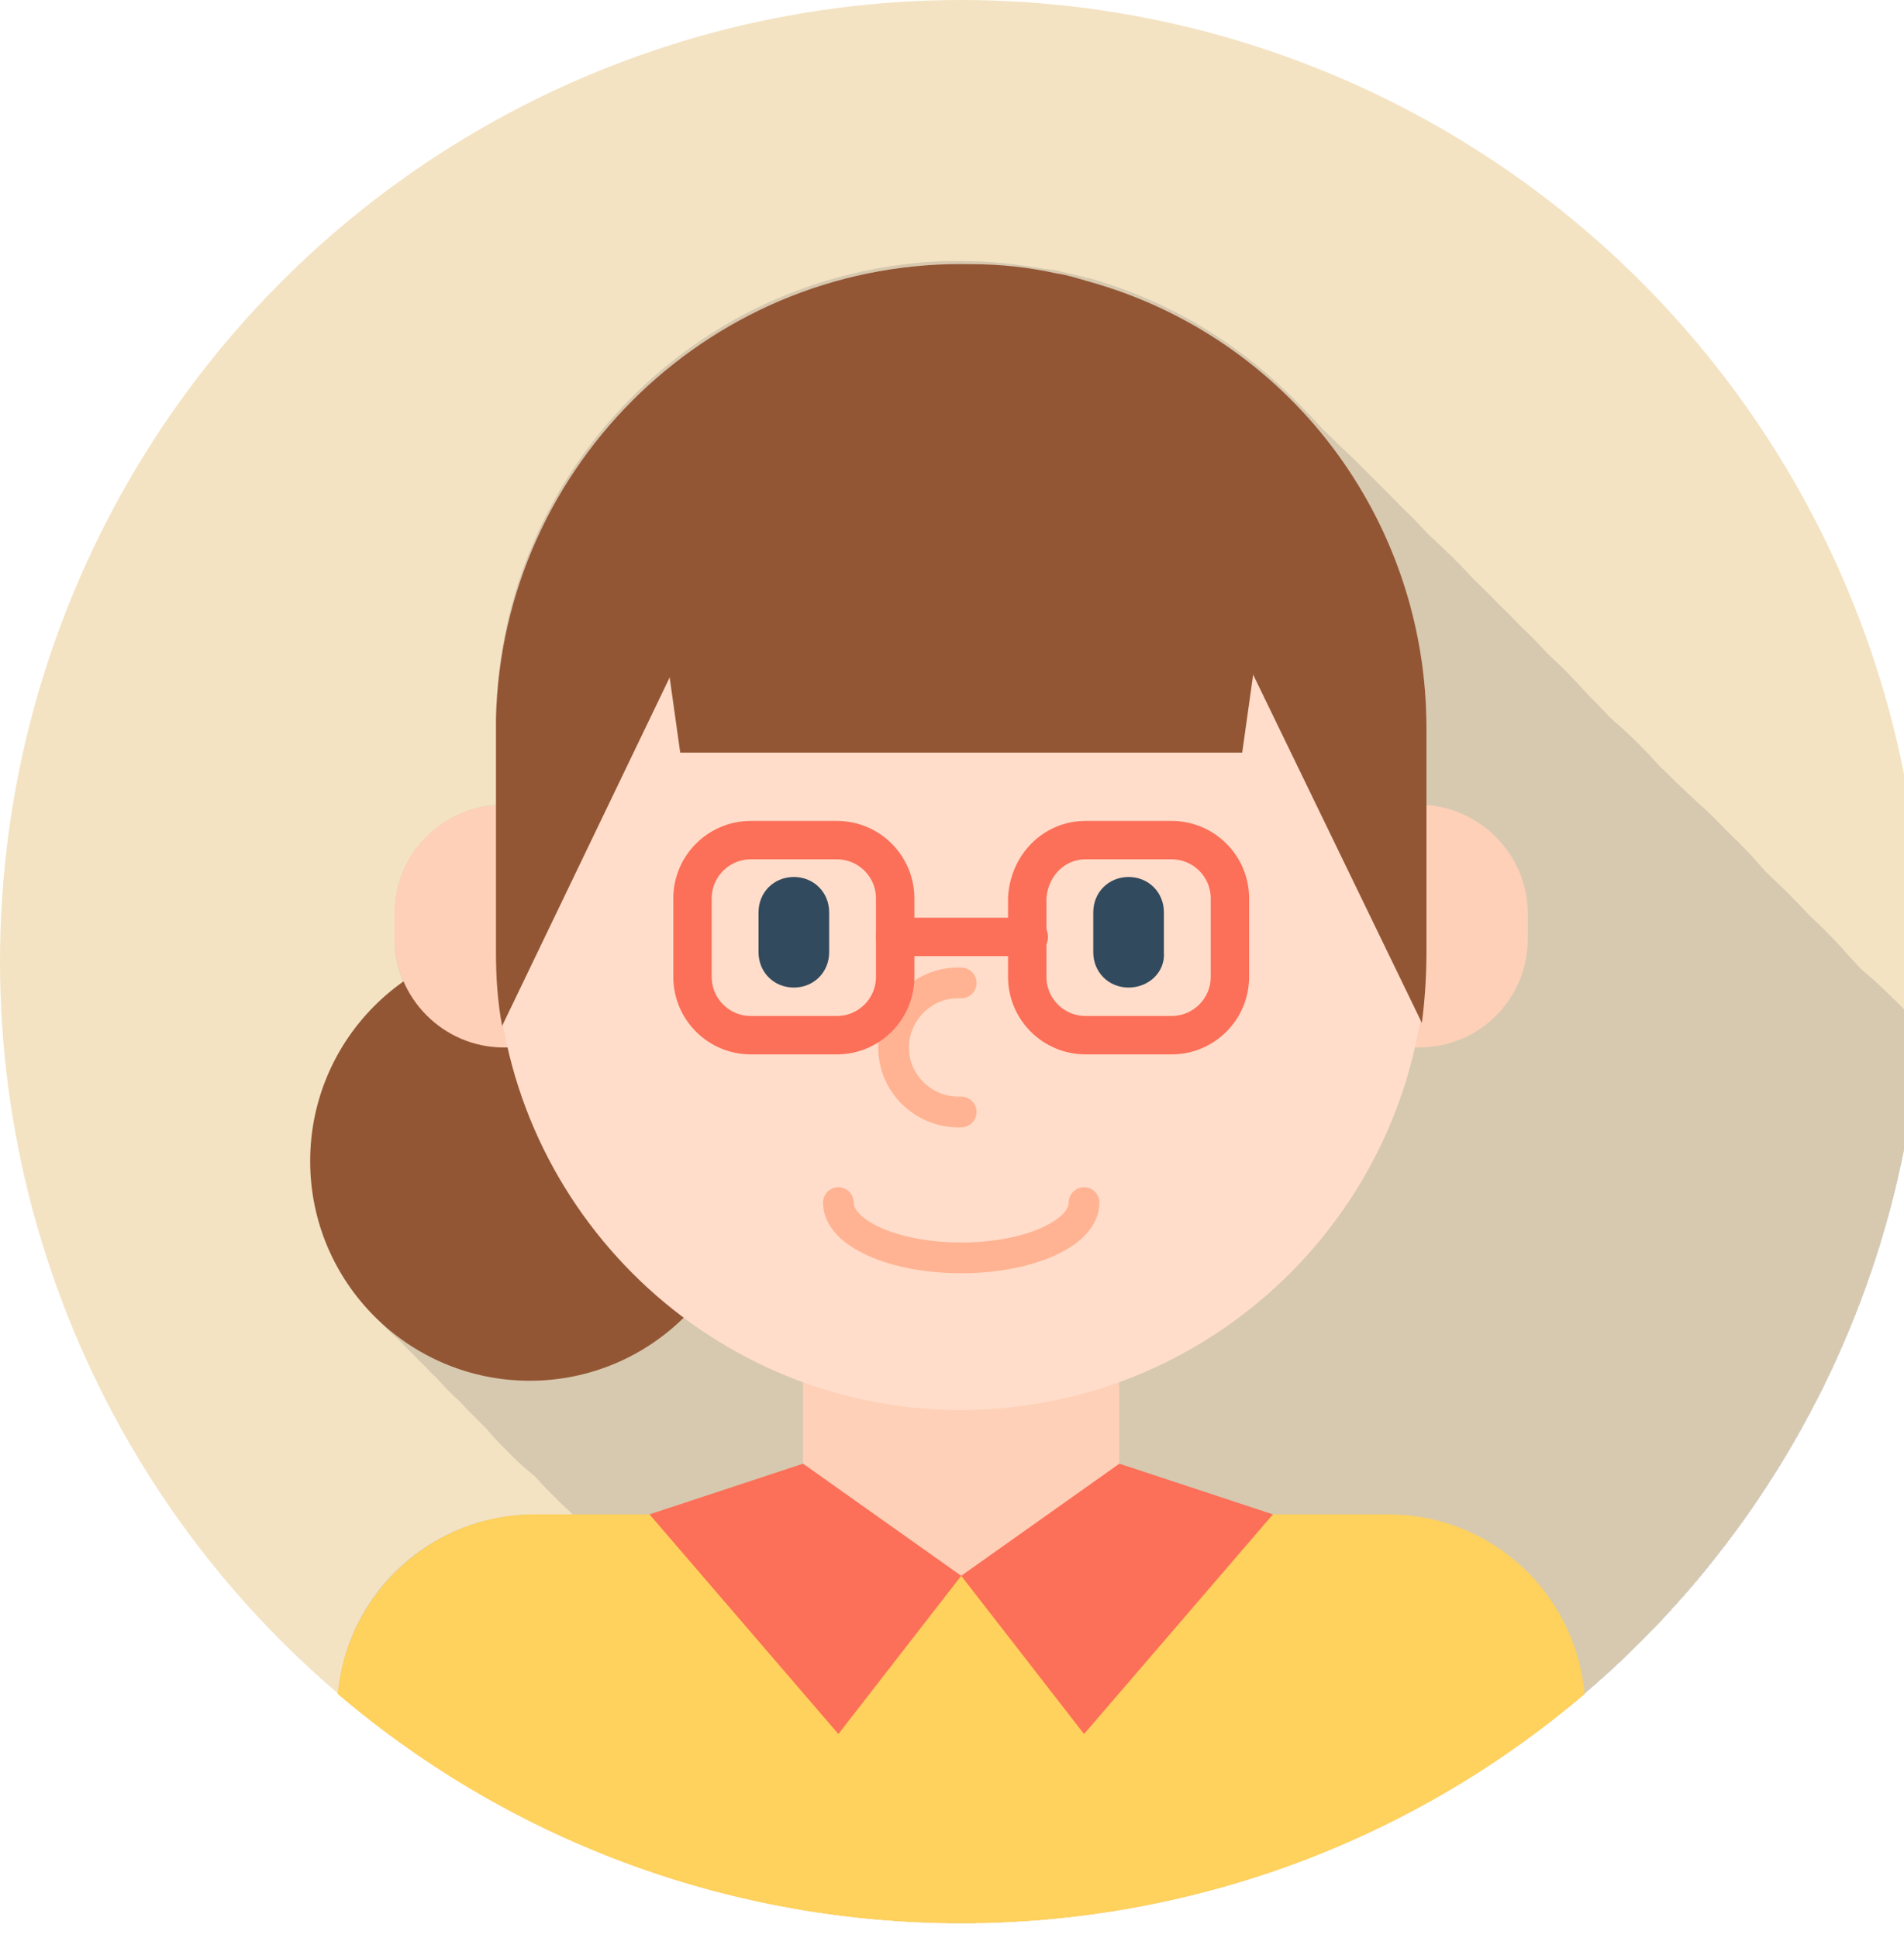 <?xml version="1.0" encoding="utf-8"?>
<!-- Generator: Adobe Illustrator 23.0.0, SVG Export Plug-In . SVG Version: 6.00 Build 0)  -->
<svg version="1.1" id="레이어_1" xmlns="http://www.w3.org/2000/svg" xmlns:xlink="http://www.w3.org/1999/xlink" x="0px"
	 y="0px" viewBox="0 0 124 126.2" style="enable-background:new 0 0 124 126.2;" xml:space="preserve">
<style type="text/css">
	.st0{fill:#F4E3C3;}
	.st1{opacity:0.2;}
	.st2{clip-path:url(#SVGID_2_);}
	.st3{fill:#5D5D5D;}
	.st4{fill:#FFD15D;}
	.st5{fill:#935635;}
	.st6{fill:#FFD0B8;}
	.st7{fill:#FFDDCA;}
	.st8{fill:#324A5E;}
	.st9{fill:none;stroke:#FFB392;stroke-width:2;stroke-linecap:round;stroke-miterlimit:10;}
	.st10{fill:#FC6F58;}
	.st11{fill:none;stroke:#FC6F58;stroke-width:2.5;stroke-linecap:round;stroke-linejoin:round;}
</style>
<title>자산 3</title>
<g>
	<g>
		<g id="circle">
			<circle class="st0" cx="62.6" cy="62.6" r="62.6"/>
		</g>
		<g id="shadow">
			<g class="st1">
				<g>
					<defs>
						<circle id="SVGID_1_" cx="62.6" cy="62.6" r="62.6"/>
					</defs>
					<clipPath id="SVGID_2_">
						<use xlink:href="#SVGID_1_"  style="overflow:visible;"/>
					</clipPath>
					<g class="st2">
						<path class="st3" d="M34.5,89.9c3.6,0,7.1-1.4,9.7-3.8c2.5,1.9,5.2,3.4,8.1,4.4v4.8l-10,3.3h-7.5c-6.6,0-12.2,5-12.8,11.7
							c23.4,19.9,57.8,19.9,81.2,0c-0.6-6.6-6.2-11.7-12.8-11.7h-7.5l-10-3.3l0,0v-4.8c9.9-3.6,17.2-12,19.4-22.3h0.2
							c3.9,0,7.1-3.2,7.1-7.1v-1.7c0-3.7-2.9-6.8-6.6-7.1v-5c0-13.6-9-25.5-22.1-29.2h-0.1c-0.6-0.2-1.3-0.3-2-0.5L68,17.5
							c-1.8-0.3-3.5-0.5-5.3-0.5l0,0c-0.4,0-0.8,0-1.2,0c-16.1,0.6-28.9,13.6-29.2,29.7V47c0,0.1,0,0.3,0,0.4v5
							c-3.7,0.3-6.6,3.3-6.6,7.1v1.7c0,1,0.2,1.9,0.6,2.8c-6.5,4.6-8,13.5-3.4,19.9C25.5,87.6,29.9,89.9,34.5,89.9L34.5,89.9z"/>
						<path class="st3" d="M35.2,90.6c3.6,0,7.1-1.4,9.7-3.8c2.4,1.9,5.2,3.4,8.1,4.4V96l-10,3.3h-7.5c-6.6,0-12.2,5.1-12.8,11.7
							c23.4,20,57.9,20,81.3,0c-0.6-6.6-6.2-11.7-12.9-11.7h-7.5l-10-3.3l0,0v-4.8c9.9-3.6,17.2-12,19.4-22.3h0.2
							c3.9,0,7.1-3.2,7.1-7.1v-1.7c0-3.7-2.9-6.8-6.6-7.1v-5c0-13.6-9-25.5-22.1-29.2h-0.1c-0.6-0.2-1.3-0.3-2-0.5l-0.8-0.1
							c-1.8-0.3-3.5-0.5-5.3-0.5l0,0c-0.4,0-0.8,0-1.2,0c-16,0.6-28.8,13.6-29.2,29.7v0.3c0,0.1,0,0.3,0,0.4v5
							c-3.7,0.3-6.6,3.3-6.6,7.1v1.7c0,1,0.2,1.9,0.6,2.8c-6.5,4.6-8,13.5-3.4,19.9C26.2,88.4,30.6,90.6,35.2,90.6L35.2,90.6z"/>
						<path class="st3" d="M35.9,91.3c3.6,0,7.1-1.4,9.7-3.8c2.5,1.9,5.2,3.4,8.1,4.5v4.8l-10,3.3h-7.5c-6.6,0-12.2,5-12.8,11.6
							c23.4,19.9,57.8,19.9,81.2,0c-0.6-6.6-6.2-11.7-12.8-11.7h-7.5l-10-3.3l0,0V92c9.9-3.6,17.3-12.1,19.4-22.4h0.2
							c3.9,0,7.1-3.1,7.1-7c0,0,0,0,0,0v-1.6c0-3.7-2.9-6.8-6.6-7.1v-5c0-13.6-9.1-25.5-22.2-29.2h-0.1c-0.6-0.2-1.3-0.3-2-0.5
							L69.4,19c-1.8-0.3-3.5-0.5-5.3-0.5l0,0c-0.4,0-0.8,0-1.2,0c-16,0.6-28.8,13.6-29.2,29.6v0.3c0,0.1,0,0.3,0,0.4v5
							c-3.7,0.3-6.6,3.3-6.6,7.1v1.6c0,1,0.2,1.9,0.6,2.8c-6.5,4.6-8,13.5-3.4,19.9C27,89.1,31.3,91.3,35.9,91.3L35.9,91.3z"/>
						<path class="st3" d="M36.7,92.1c3.6,0,7.1-1.4,9.7-3.8c2.5,1.9,5.2,3.4,8.1,4.4v4.8l-10,3.3h-7.5c-6.6,0-12.2,5.1-12.8,11.7
							c23.4,19.9,57.8,19.9,81.2,0c-0.6-6.6-6.2-11.7-12.8-11.7H85l-10-3.3l0,0v-4.8c9.9-3.6,17.3-12,19.4-22.3h0.2
							c3.9,0,7.1-3.2,7.1-7.1v-1.6c0-3.7-2.9-6.8-6.6-7.1v-5c0-13.6-9-25.5-22.1-29.2h-0.1c-0.6-0.2-1.3-0.3-2-0.5l-0.8-0.1
							c-1.8-0.3-3.5-0.5-5.3-0.5l0,0c-0.4,0-0.8,0-1.2,0c-16,0.6-28.9,13.6-29.2,29.7v0.3c0,0.1,0,0.2,0,0.4v5
							c-3.7,0.3-6.6,3.3-6.6,7.1v1.6c0,1,0.2,1.9,0.6,2.8C22,70.6,20.4,79.5,25,86C27.7,89.8,32,92,36.7,92.1L36.7,92.1z"/>
						<path class="st3" d="M37.4,92.8c3.6,0,7.1-1.3,9.7-3.8c2.5,1.9,5.2,3.4,8.1,4.4v4.8l-10,3.3h-7.5c-6.6,0-12.2,5-12.8,11.7
							c23.4,19.9,57.8,19.9,81.2,0c-0.6-6.6-6.2-11.7-12.8-11.7h-7.5l-10-3.3l0,0v-4.8C85.7,89.8,93,81.3,95.1,71h0.2
							c3.9,0,7.1-3.2,7.1-7.1v0v-1.6c0-3.7-2.9-6.8-6.6-7.1v-5c0-13.6-9-25.6-22.1-29.2h-0.1c-0.6-0.2-1.3-0.3-1.9-0.5l-0.8-0.1
							c-1.8-0.3-3.5-0.5-5.3-0.5l0,0c-0.4,0-0.8,0-1.2,0c-16.1,0.6-28.9,13.6-29.2,29.7v0.3c0,0.1,0,0.2,0,0.4v5
							c-3.7,0.3-6.6,3.3-6.6,7.1v1.7c0,1,0.2,1.9,0.6,2.8c-6.5,4.6-8,13.5-3.4,19.9C28.4,90.5,32.7,92.7,37.4,92.8L37.4,92.8z"/>
						<path class="st3" d="M38.1,93.5c3.6,0,7.1-1.4,9.7-3.8c2.5,1.9,5.2,3.4,8.1,4.4v4.8l-10,3.3h-7.5c-6.6,0-12.2,5-12.8,11.7
							c23.4,19.9,57.8,19.9,81.2,0c-0.6-6.6-6.2-11.7-12.8-11.7h-7.5l-10-3.3l0,0v-4.8c9.9-3.6,17.2-12,19.4-22.3H96
							c3.9,0,7.1-3.2,7.1-7.1c0,0,0,0,0,0V63c0-3.7-2.9-6.8-6.6-7.1v-5c0-13.6-9-25.5-22.1-29.2h-0.1c-0.6-0.2-1.3-0.3-2-0.5
							l-0.8-0.1c-1.8-0.3-3.5-0.5-5.3-0.5l0,0c-0.4,0-0.8,0-1.2,0c-16,0.6-28.8,13.6-29.1,29.7v0.3c0,0.1,0,0.2,0,0.4v5
							c-3.7,0.2-6.6,3.3-6.6,7.1v1.7c0,1,0.2,1.9,0.6,2.8c-6.5,4.6-8,13.5-3.4,19.9C29.1,91.2,33.4,93.5,38.1,93.5L38.1,93.5z"/>
						<path class="st3" d="M38.8,94.2c3.6,0,7.1-1.4,9.7-3.8c2.5,1.9,5.2,3.4,8.1,4.4v4.8l-10,3.3h-7.5c-6.6,0-12.2,5-12.8,11.7
							c23.4,19.9,57.8,19.9,81.2,0c-0.6-6.6-6.2-11.7-12.8-11.7h-7.5l-10-3.3l0,0v-4.8c9.9-3.6,17.2-12,19.4-22.3h0.2
							c3.9,0,7.1-3.2,7.1-7.1c0,0,0,0,0,0v-1.7c0-3.7-2.9-6.8-6.6-7.1v-5c0-13.6-9-25.5-22.1-29.2H75c-0.6-0.2-1.3-0.3-1.9-0.5
							l-0.8-0.1c-1.8-0.3-3.5-0.5-5.3-0.5l0,0c-0.4,0-0.8,0-1.2,0C49.7,21.9,36.9,34.9,36.6,51v0.3c0,0.1,0,0.2,0,0.4v5
							C32.9,56.9,30,60,30,63.7v1.7c0,1,0.2,1.9,0.6,2.8c-6.5,4.6-8,13.5-3.4,19.9C29.8,91.9,34.2,94.2,38.8,94.2L38.8,94.2z"/>
						<path class="st3" d="M39.5,94.9c3.6,0,7.1-1.4,9.7-3.8c2.5,1.9,5.2,3.4,8.1,4.4v4.8l-10,3.3h-7.5c-6.6,0-12.2,5.1-12.8,11.7
							c23.4,19.9,57.8,19.9,81.2,0c-0.6-6.6-6.2-11.7-12.8-11.7h-7.5l-10-3.3l0,0v-4.8c9.9-3.6,17.2-12,19.4-22.3h0.2
							c3.9,0,7.1-3.2,7.1-7.1c0,0,0,0,0,0v-1.7c0-3.7-2.9-6.8-6.6-7.1v-5c0-13.6-9-25.5-22.1-29.2h-0.1c-0.6-0.2-1.3-0.3-2-0.5
							L73,22.5c-1.8-0.3-3.6-0.5-5.4-0.5l0,0c-0.4,0-0.8,0-1.2,0c-16.1,0.6-28.9,13.6-29.2,29.7V52c0,0.1,0,0.2,0,0.4v5
							c-3.7,0.3-6.6,3.3-6.6,7.1v1.7c0,1,0.2,1.9,0.6,2.8c-6.5,4.6-8,13.5-3.4,19.9C30.5,92.6,34.9,94.9,39.5,94.9L39.5,94.9z"/>
						<path class="st3" d="M40.2,95.6c3.6,0,7.1-1.4,9.7-3.8c2.5,1.9,5.2,3.4,8.1,4.4v4.8l-10,3.3h-7.5c-6.7,0-12.2,5.1-12.8,11.7
							c23.4,19.9,57.8,19.9,81.2,0c-0.6-6.6-6.2-11.7-12.8-11.7h-7.5l-10-3.3l0,0v-4.8c9.9-3.6,17.3-12,19.4-22.3h0.2
							c3.9,0,7.1-3.2,7.1-7.1c0,0,0,0,0,0v-1.7c0-3.7-2.9-6.8-6.6-7.1v-5c0-13.6-9-25.5-22.1-29.2h-0.1c-0.6-0.2-1.3-0.3-2-0.5
							l-0.8-0.1c-1.8-0.3-3.5-0.5-5.3-0.5l0,0c-0.4,0-0.8,0-1.2,0c-16,0.6-28.8,13.6-29.1,29.6v0.3c0,0.1,0,0.2,0,0.4v5
							c-3.7,0.3-6.6,3.3-6.6,7.1v1.7c0,1,0.2,1.9,0.6,2.8c-6.5,4.5-8,13.5-3.5,19.9C31.2,93.3,35.6,95.6,40.2,95.6L40.2,95.6z"/>
						<path class="st3" d="M40.9,96.3c3.6,0,7.1-1.4,9.7-3.8c2.5,1.9,5.2,3.4,8.1,4.4v4.8l-10,3.3h-7.5c-6.6,0-12.2,5-12.8,11.7
							c23.4,19.9,57.8,19.9,81.2,0C109,110,103.5,105,96.8,105h-7.5l-10-3.3l0,0v-4.8c9.9-3.6,17.2-12,19.4-22.3h0.2
							c3.9,0,7.1-3.2,7.1-7.1c0,0,0,0,0,0v-1.7c0-3.7-2.9-6.8-6.6-7.1v-5c0-13.6-9-25.5-22.1-29.2h-0.1c-0.6-0.2-1.3-0.3-2-0.5
							L74.3,24c-1.8-0.3-3.5-0.5-5.3-0.5l0,0c-0.4,0-0.8,0-1.2,0c-16,0.6-28.8,13.6-29.1,29.6v0.3c0,0.1,0,0.2,0,0.4v5
							c-3.7,0.3-6.6,3.3-6.6,7.1v1.7c0,1,0.2,1.9,0.6,2.8c-6.5,4.5-8,13.5-3.5,19.9C31.9,94,36.3,96.3,40.9,96.3L40.9,96.3z"/>
						<path class="st3" d="M41.6,97c3.6,0,7.1-1.4,9.7-3.8c2.5,1.9,5.2,3.4,8.1,4.4v4.8l-10,3.3h-7.5c-6.6,0-12.2,5.1-12.8,11.7
							c23.4,19.9,57.8,19.9,81.2,0c-0.6-6.6-6.2-11.7-12.8-11.7H90l-10-3.3l0,0v-4.8c9.9-3.6,17.2-12,19.4-22.3h0.2
							c3.9,0,7.1-3.2,7.1-7.1c0,0,0,0,0,0v-1.6c0-3.7-2.9-6.8-6.6-7.1v-5c0-13.6-9-25.5-22.1-29.2h-0.1c-0.6-0.2-1.3-0.3-2-0.5
							L75,24.7c-1.8-0.3-3.5-0.5-5.3-0.5l0,0c-0.4,0-0.8,0-1.2,0c-16,0.6-28.8,13.6-29.1,29.6v0.3c0,0.1,0,0.2,0,0.4v5
							c-3.7,0.3-6.6,3.3-6.6,7.1v1.7c0,1,0.2,1.9,0.6,2.8c-6.5,4.5-8,13.5-3.5,19.9C32.6,94.7,37,97,41.6,97z"/>
						<path class="st3" d="M42.3,97.7c3.6,0,7-1.4,9.7-3.8c2.5,1.9,5.2,3.4,8.1,4.4v4.8l-10,3.3h-7.5c-6.6,0-12.2,5-12.8,11.7
							c23.4,19.9,57.8,19.9,81.2,0c-0.6-6.6-6.2-11.7-12.8-11.7h-7.5l-10-3.3l0,0v-4.8c9.9-3.6,17.2-12,19.4-22.3h0.2
							c3.9,0,7.1-3.2,7.1-7.1c0,0,0,0,0,0v-1.7c0-3.7-2.9-6.8-6.6-7.1v-5c0-13.6-9-25.5-22.1-29.2h-0.1c-0.6-0.2-1.3-0.3-2-0.5
							l-0.8-0.1c-1.8-0.3-3.5-0.5-5.3-0.5l0,0c-0.4,0-0.8,0-1.2,0c-16,0.6-28.8,13.6-29.1,29.6v0.3c0,0.1,0,0.2,0,0.4v5
							c-3.7,0.3-6.6,3.3-6.6,7.1v1.7c0,1,0.2,1.9,0.6,2.8c-6.5,4.5-8,13.5-3.5,19.9C33.3,95.4,37.7,97.7,42.3,97.7L42.3,97.7z"/>
						<path class="st3" d="M43,98.4c3.6,0,7.1-1.4,9.7-3.8c2.5,1.9,5.2,3.4,8.1,4.4v4.8l-10,3.3h-7.5c-6.6,0-12.2,5-12.8,11.7
							c23.4,19.9,57.8,19.9,81.2,0c-0.6-6.6-6.1-11.6-12.8-11.7h-7.6l-10-3.3l0,0v-4.8c9.9-3.6,17.2-12,19.4-22.3h0.2
							c3.9,0,7.1-3.2,7.1-7.1c0,0,0,0,0,0V68c0-3.7-2.9-6.8-6.6-7.1v-5c0-13.6-9-25.6-22.2-29.2h-0.1c-0.6-0.2-1.3-0.3-2-0.5
							l-0.8-0.1c-1.8-0.3-3.5-0.5-5.3-0.5l0,0c-0.4,0-0.8,0-1.2,0c-16,0.6-28.8,13.6-29.1,29.6v0.3c0,0.1,0,0.2,0,0.4v5
							c-3.7,0.2-6.6,3.4-6.6,7.1v1.7c0,1,0.2,1.9,0.6,2.8c-6.5,4.5-8,13.5-3.5,19.9C34,96.2,38.4,98.5,43,98.4L43,98.4z"/>
						<path class="st3" d="M43.8,99.2c3.6,0,7.1-1.4,9.7-3.8c2.5,1.9,5.2,3.4,8.1,4.4v4.8l-10,3.3H44c-6.6,0-12.2,5.1-12.8,11.7
							c23.4,19.9,57.8,19.9,81.2,0c-0.6-6.6-6.2-11.7-12.8-11.7h-7.5l-10-3.3l0,0v-4.8c9.9-3.6,17.2-12,19.4-22.3h0.2
							c3.9,0,7.1-3.2,7.1-7.1c0,0,0,0,0,0v-1.7c0-3.7-2.9-6.8-6.6-7.1v-5c0-13.6-9-25.5-22.1-29.2H80c-0.6-0.2-1.3-0.3-2-0.5
							l-0.8-0.1c-1.8-0.3-3.5-0.5-5.3-0.5l0,0h-1.2C54.7,26.9,41.8,39.9,41.5,56v0.3c0,0.1,0,0.2,0,0.4v5c-3.7,0.3-6.6,3.3-6.6,7.1
							v1.7c0,1,0.2,1.9,0.6,2.8c-6.5,4.5-8,13.5-3.5,19.9C34.7,96.9,39.1,99.2,43.8,99.2L43.8,99.2z"/>
						<path class="st3" d="M44.5,99.9c3.6,0,7.1-1.4,9.7-3.8c2.5,1.9,5.2,3.4,8.1,4.4v4.8l-10,3.3h-7.5c-6.6,0-12.2,5-12.8,11.7
							c23.4,19.9,57.8,19.9,81.2,0c-0.6-6.6-6.2-11.7-12.8-11.7h-7.5l-10-3.3l0,0v-4.8c9.9-3.6,17.2-12,19.4-22.3h0.2
							c3.9,0,7.1-3.2,7.1-7.1c0,0,0,0,0-0.1v-1.6c0-3.7-2.9-6.8-6.6-7.1v-5c0-13.6-9-25.5-22.1-29.2h-0.1c-0.6-0.2-1.3-0.3-2-0.5
							l-0.8-0.1c-1.7-0.3-3.5-0.5-5.3-0.5l0,0h-1.2c-16,0.6-28.8,13.6-29.2,29.7v0.3c0,0.1,0,0.2,0,0.4v5c-3.7,0.3-6.6,3.3-6.6,7.1
							V71c0,1,0.2,1.9,0.6,2.8c-6.5,4.5-8,13.5-3.5,19.9C35.4,97.6,39.8,99.8,44.5,99.9L44.5,99.9z"/>
						<path class="st3" d="M45.2,100.6c3.6,0,7.1-1.4,9.7-3.8c2.5,1.9,5.2,3.4,8.1,4.4v4.8l-10,3.3h-7.5c-6.6,0-12.2,5-12.8,11.7
							c23.4,19.9,57.8,19.9,81.2,0c-0.6-6.6-6.2-11.7-12.8-11.7h-7.5l-10-3.3l0,0v-4.8c9.9-3.6,17.3-12.1,19.4-22.4h0.2
							c3.9,0,7.1-3.2,7.1-7.1c0,0,0,0,0,0v-1.7c0-3.7-2.9-6.8-6.6-7.1v-5c0-13.6-9.1-25.5-22.2-29.2h-0.1c-0.6-0.2-1.3-0.3-2-0.5
							l-0.8-0.1c-1.8-0.3-3.5-0.5-5.3-0.5l0,0h-1.2c-16,0.6-28.8,13.6-29.1,29.6v0.3c0,0.1,0,0.2,0,0.4v5c-3.7,0.3-6.6,3.3-6.6,7.1
							v1.7c0,1,0.2,1.9,0.6,2.8c-6.5,4.5-8,13.5-3.5,19.9C36.2,98.3,40.6,100.6,45.2,100.6L45.2,100.6z"/>
						<path class="st3" d="M45.9,101.3c3.6,0,7.1-1.4,9.7-3.8c2.5,1.9,5.2,3.4,8.1,4.4v4.8l-10,3.3h-7.5c-6.6,0-12.2,5-12.8,11.7
							c23.4,19.9,57.8,19.9,81.2,0c-0.6-6.6-6.2-11.6-12.8-11.6h-7.5l-10-3.3l0,0v-4.8c9.9-3.6,17.2-12,19.4-22.3h0.2
							c3.9,0,7.1-3.2,7.1-7.1c0,0,0,0,0,0v-1.7c0-3.7-2.9-6.8-6.6-7.1v-5c0-13.6-9-25.5-22.1-29.2h-0.1c-0.6-0.2-1.3-0.3-2-0.5
							l-0.8-0.1c-1.8-0.3-3.5-0.5-5.3-0.5l0,0c-0.4,0-0.8,0-1.2,0C56.8,29,44,42,43.7,58.1v0.3c0,0.1,0,0.2,0,0.4v5
							c-3.7,0.3-6.6,3.3-6.6,7.1v1.7c0,1,0.2,1.9,0.6,2.8c-6.5,4.5-8,13.5-3.5,19.9C36.9,99,41.2,101.3,45.9,101.3L45.9,101.3z"/>
						<path class="st3" d="M46.6,102c3.6,0,7.1-1.4,9.7-3.8c2.5,1.9,5.2,3.4,8.1,4.4v4.8l-10,3.3h-7.5c-6.6,0-12.2,5-12.8,11.7
							c23.4,19.9,57.8,19.9,81.2,0c-0.6-6.6-6.2-11.7-12.8-11.7H95l-10-3.3l0,0v-4.8c9.9-3.6,17.2-12,19.4-22.3h0.2
							c3.9,0,7.1-3.2,7.1-7.1c0,0,0,0,0,0v-1.7c0-3.7-2.9-6.8-6.6-7.1v-5c0-13.6-9-25.5-22.2-29.2h-0.1c-0.6-0.2-1.3-0.3-2-0.5
							L80,29.6c-1.8-0.3-3.5-0.5-5.3-0.5l0,0c-0.4,0-0.8,0-1.2,0c-16,0.6-28.8,13.6-29.2,29.6v0.3c0,0.1,0,0.2,0,0.4v5
							c-3.7,0.3-6.6,3.3-6.6,7.1v1.7c0,1,0.2,1.9,0.6,2.8c-6.5,4.5-8,13.5-3.5,19.9C37.6,99.7,41.9,102,46.6,102z"/>
						<path class="st3" d="M47.3,102.7c3.6,0,7.1-1.4,9.7-3.8c2.5,1.9,5.2,3.4,8.1,4.4v4.8l-10,3.3h-7.5c-6.6,0-12.2,5-12.8,11.7
							c23.4,19.9,57.8,19.9,81.2,0c-0.6-6.6-6.2-11.7-12.8-11.7h-7.5l-10-3.3l0,0v-4.8c9.9-3.6,17.2-12,19.4-22.3h0.2
							c3.9,0,7.1-3.2,7.1-7.1c0,0,0,0,0,0v-1.7c0-3.7-2.9-6.8-6.6-7.1v-5c0-13.6-9-25.5-22.1-29.2l0,0l0,0c-0.7-0.2-1.3-0.3-2-0.5
							l-0.8-0.1c-1.8-0.3-3.5-0.5-5.3-0.5l0,0c-0.4,0-0.8,0-1.2,0c-16.1,0.6-28.9,13.5-29.2,29.6v0.3c0,0.1,0,0.2,0,0.4v5
							c-3.7,0.3-6.6,3.3-6.6,7.1v1.7c0,1,0.2,1.9,0.6,2.8c-6.5,4.5-8,13.5-3.5,19.9C38.3,100.4,42.7,102.7,47.3,102.7L47.3,102.7z"
							/>
						<path class="st3" d="M48,103.4c3.6,0,7.1-1.4,9.7-3.8c2.5,1.9,5.2,3.4,8.1,4.4v4.8l-10,3.3h-7.5c-6.6,0-12.2,5-12.8,11.7
							c23.4,19.9,57.8,19.9,81.2,0c-0.6-6.6-6.2-11.7-12.8-11.7h-7.5l-10-3.3l0,0V104c9.9-3.6,17.2-12,19.4-22.3h0.2
							c3.9,0,7-3.2,7.1-7.1v-1.6c0-3.7-2.9-6.8-6.6-7.1v-5c0-13.6-9-25.5-22.1-29.2l0,0l0,0c-0.7-0.2-1.3-0.3-2-0.5L81.5,31
							c-1.8-0.3-3.5-0.5-5.3-0.5h-0.1c-0.4,0-0.8,0-1.2,0c-16.1,0.6-28.9,13.6-29.1,29.7v0.3c0,0.1,0,0.2,0,0.4v5
							c-3.7,0.3-6.6,3.3-6.6,7.1v1.7c0,1,0.2,1.9,0.6,2.8c-6.5,4.5-8,13.5-3.5,19.9C39,101.1,43.4,103.4,48,103.4L48,103.4z"/>
						<path class="st3" d="M48.7,104.1c3.6,0,7.1-1.4,9.7-3.8c2.5,1.9,5.2,3.4,8.1,4.4v4.8l-10,3.3H49c-6.6,0-12.2,5-12.8,11.7
							c23.4,19.9,57.8,19.9,81.2,0c-0.6-6.6-6.2-11.7-12.8-11.7h-7.5l-10-3.3l0,0v-4.8c9.9-3.6,17.2-12,19.4-22.3h0.2
							c3.9,0,7.1-3.2,7.1-7.1v-1.7c0-3.7-2.9-6.8-6.6-7.1v-5c0-13.6-9-25.5-22.1-29.2l0,0l0,0c-0.7-0.2-1.3-0.3-2-0.5l-0.8-0.1
							c-1.8-0.3-3.5-0.5-5.3-0.5l0,0c-0.4,0-0.8,0-1.2,0c-16.1,0.6-28.9,13.6-29.2,29.6v0.3c0,0.1,0,0.2,0,0.4v5
							c-3.7,0.3-6.6,3.3-6.6,7.1v1.7c0,1,0.2,1.9,0.6,2.8C34,82.7,32.5,91.6,37,98C39.7,101.9,44.1,104.1,48.7,104.1L48.7,104.1z"/>
						<path class="st3" d="M49.4,104.8c3.6,0,7.1-1.4,9.7-3.8c2.5,1.9,5.2,3.4,8.1,4.4v4.8l-10,3.3h-7.5c-6.6,0-12.2,5-12.8,11.7
							c23.4,19.9,57.8,19.9,81.2,0c-0.6-6.6-6.2-11.7-12.8-11.7h-7.5l-10-3.3l0,0v-4.8c9.9-3.6,17.2-12,19.4-22.3h0.2
							c3.9,0,7.1-3.2,7.1-7.1c0,0,0,0,0,0v-1.6c0-3.7-2.9-6.8-6.6-7.1v-5c0-13.6-9-25.5-22.1-29.2l0,0l0,0c-0.7-0.2-1.3-0.3-2-0.5
							l-0.8-0.1c-1.8-0.3-3.6-0.5-5.4-0.5l0,0c-0.4,0-0.8,0-1.2,0c-16.1,0.6-28.9,13.6-29.2,29.6c0,0.1,0,0.2,0,0.3s0,0.2,0,0.4v5
							c-3.7,0.3-6.6,3.3-6.6,7.1V76c0,1,0.2,1.9,0.6,2.8c-6.5,4.5-8,13.5-3.5,19.9C40.4,102.6,44.8,104.8,49.4,104.8L49.4,104.8z"/>
						<path class="st3" d="M50.1,105.5c3.6,0,7.1-1.4,9.7-3.8c2.5,1.9,5.2,3.4,8.1,4.4v4.8l-10,3.3h-7.5c-6.6,0-12.2,5-12.8,11.7
							c23.4,19.9,57.8,19.9,81.2,0c-0.6-6.6-6.2-11.7-12.8-11.7h-7.5l-10-3.3l0,0v-4.8c9.9-3.6,17.2-12,19.4-22.3h0.2
							c3.9,0,7.1-3.2,7.1-7.1v-1.7c0-3.7-2.9-6.8-6.6-7.1v-5c0-13.6-9-25.5-22.1-29.2l0,0h-0.1c-0.7-0.2-1.3-0.3-2-0.5l-0.8-0.1
							c-1.8-0.3-3.5-0.5-5.3-0.5l0,0c-0.4,0-0.8,0-1.2,0c-16,0.6-28.9,13.6-29.2,29.6c0,0.1,0,0.2,0,0.3s0,0.2,0,0.4v5
							c-3.7,0.3-6.6,3.3-6.6,7.1v1.7c0,1,0.2,1.9,0.6,2.8c-6.5,4.5-8,13.5-3.5,19.9C41.1,103.3,45.5,105.5,50.1,105.5L50.1,105.5z"
							/>
						<path class="st3" d="M50.8,106.3c3.6,0,7.1-1.4,9.7-3.8c2.5,1.9,5.2,3.4,8.1,4.4v4.8l-10,3.3h-7.5c-6.6,0-12.2,5-12.8,11.7
							c23.4,19.9,57.8,19.9,81.2,0c-0.6-6.6-6.2-11.7-12.8-11.7h-7.5l-10-3.3l0,0v-4.8c9.9-3.6,17.2-12,19.4-22.3h0.1
							c3.9,0,7.1-3.2,7.1-7.1v-1.7c0-3.7-2.9-6.8-6.6-7.1v-5c0-13.6-9-25.5-22.1-29.2l0,0l0,0c-0.7-0.2-1.3-0.3-2-0.5l-0.8-0.1
							c-1.8-0.3-3.6-0.5-5.4-0.5l0,0c-0.4,0-0.8,0-1.2,0C61.8,34,49,47,48.6,63.1c0,0.1,0,0.2,0,0.3s0,0.2,0,0.4v5
							C44.9,68.9,42,72,42,75.8v1.7c0,1,0.2,1.9,0.6,2.8c-6.5,4.5-8,13.5-3.5,19.9C41.8,104,46.2,106.3,50.8,106.3L50.8,106.3z"/>
						<path class="st3" d="M51.5,107c3.6,0,7.1-1.4,9.7-3.8c2.5,1.9,5.2,3.4,8.1,4.4v4.8l-10,3.3h-7.5c-6.6,0-12.2,5-12.8,11.6
							c23.4,19.9,57.8,19.9,81.2,0c-0.6-6.6-6.2-11.7-12.8-11.7h-7.5l-10-3.3l0,0v-4.8c9.9-3.6,17.2-12,19.4-22.3h0.1
							c3.9,0,7.1-3.2,7.1-7.1l0,0v-1.7c0-3.7-2.9-6.8-6.6-7.1v-5c0-13.6-9-25.5-22.1-29.2l0,0l0,0c-0.7-0.2-1.3-0.3-2-0.5L85,34.6
							c-1.8-0.3-3.5-0.5-5.3-0.5l0,0c-0.4,0-0.8,0-1.2,0c-16.1,0.6-28.9,13.6-29.2,29.7c0,0.1,0,0.2,0,0.3c0,0.1,0,0.2,0,0.4v5
							c-3.7,0.3-6.6,3.3-6.6,7.1v1.7c0,1,0.2,2,0.6,2.9c-6.5,4.5-8,13.5-3.5,19.9C42.5,104.7,46.9,107,51.5,107z"/>
						<path class="st3" d="M52.3,107.7c3.6,0,7.1-1.4,9.7-3.8c2.5,1.9,5.2,3.4,8.1,4.4v4.8l-10,3.3h-7.5c-6.6,0-12.2,5-12.8,11.6
							c23.4,20,57.8,20,81.3,0c-0.6-6.6-6.2-11.7-12.8-11.7h-7.5l-10-3.3l0,0v-4.8c9.9-3.6,17.2-12,19.4-22.3h0.1
							c3.9,0,7.1-3.2,7.1-7.1v-1.6c0-3.7-2.9-6.8-6.6-7.1v-5c0-13.6-9-25.5-22.1-29.2l0,0l0,0c-0.7-0.2-1.3-0.3-2-0.5
							c-0.3-0.1-0.5-0.1-0.8-0.1c-1.8-0.3-3.5-0.5-5.3-0.5l0,0c-0.4,0-0.8,0-1.2,0c-16.1,0.6-28.9,13.6-29.2,29.6c0,0.1,0,0.2,0,0.3
							s0,0.3,0,0.4v5c-3.7,0.3-6.6,3.3-6.6,7.1v1.7c0,1,0.2,1.9,0.5,2.8c-6.5,4.5-8,13.5-3.5,19.9C43.2,105.4,47.6,107.7,52.3,107.7
							L52.3,107.7z"/>
						<path class="st3" d="M53,108.4c3.6,0,7.1-1.4,9.7-3.8c2.5,1.9,5.2,3.4,8.1,4.4v4.8l-10,3.3h-7.5c-6.6,0-12.2,5-12.8,11.7
							c23.4,19.9,57.8,19.9,81.2,0c-0.6-6.6-6.2-11.7-12.8-11.7h-7.5l-10-3.3l0,0V109c9.9-3.6,17.2-12,19.4-22.3h0.1
							c3.9,0,7.1-3.2,7.1-7.1c0,0,0,0,0,0v-1.6c0-3.7-2.9-6.8-6.6-7.1v-5c0-13.6-9-25.5-22.1-29.2l0,0l0,0c-0.7-0.2-1.3-0.3-2-0.5
							c-0.3-0.1-0.5-0.1-0.8-0.1c-1.8-0.3-3.5-0.5-5.3-0.5h-0.1c-0.4,0-0.8,0-1.2,0c-16,0.6-28.9,13.6-29.2,29.6c0,0.1,0,0.2,0,0.3
							s0,0.3,0,0.4v5c-3.7,0.3-6.6,3.3-6.6,7.1v1.7c0,1,0.2,1.9,0.6,2.8c-6.5,4.5-8,13.5-3.5,19.9C44,106.1,48.3,108.4,53,108.4
							L53,108.4z"/>
						<path class="st3" d="M53.7,109.1c3.6,0,7.1-1.4,9.7-3.8c2.5,1.9,5.2,3.4,8.1,4.4v4.8l-10,3.3H54c-6.6,0-12.2,5-12.8,11.7
							c23.4,19.9,57.8,19.9,81.2,0c-0.6-6.6-6.2-11.7-12.8-11.7h-7.5l-10-3.3l0,0v-4.8c9.9-3.6,17.2-12,19.4-22.3h0.1
							c3.9,0,7.1-3.2,7.1-7.1v-1.7c0-3.7-2.9-6.8-6.6-7.1v-5c0-13.6-9-25.5-22.1-29.2l0,0l0,0c-0.7-0.2-1.3-0.3-2-0.5
							c-0.3-0.1-0.5-0.1-0.8-0.1c-1.8-0.3-3.5-0.5-5.3-0.5l0,0c-0.4,0-0.8,0-1.2,0c-16.1,0.5-28.9,13.6-29.3,29.6c0,0.1,0,0.2,0,0.3
							s0,0.3,0,0.4v5c-3.7,0.3-6.6,3.3-6.6,7.1v1.7c0,1,0.2,1.9,0.6,2.8c-6.5,4.6-8,13.5-3.4,19.9C44.7,106.8,49.1,109.1,53.7,109.1
							L53.7,109.1z"/>
						<path class="st3" d="M54.4,109.8c3.6,0,7.1-1.4,9.7-3.8c2.5,1.9,5.2,3.4,8.1,4.4v4.8l-10,3.3h-7.5c-6.6,0-12.2,5-12.8,11.7
							c23.4,19.9,57.8,19.9,81.2,0c-0.6-6.6-6.2-11.7-12.8-11.7h-7.5l-10-3.3l0,0v-4.8c9.9-3.6,17.2-12,19.4-22.3h0.1
							c3.9,0,7.1-3.2,7.1-7.1v-1.7c0-3.7-2.9-6.8-6.6-7.1v-5c0-13.6-9-25.5-22.1-29.2l0,0l0,0c-0.7-0.2-1.3-0.3-2-0.5
							c-0.3-0.1-0.5-0.1-0.8-0.1c-1.8-0.3-3.5-0.5-5.3-0.5h-0.1c-0.4,0-0.8,0-1.2,0c-16,0.6-28.9,13.6-29.2,29.6c0,0.1,0,0.2,0,0.3
							s0,0.3,0,0.4v5c-3.7,0.3-6.6,3.3-6.6,7.1V81c0,1,0.2,1.9,0.6,2.8c-6.5,4.6-8,13.5-3.4,19.9C45.4,107.5,49.8,109.8,54.4,109.8
							L54.4,109.8z"/>
						<path class="st3" d="M55.1,110.5c3.6,0,7.1-1.4,9.7-3.8c2.5,1.9,5.2,3.4,8.1,4.4v4.8l-10,3.3h-7.5c-6.6,0-12.2,5-12.8,11.7
							c23.4,19.9,57.8,19.9,81.2,0c-0.6-6.6-6.2-11.7-12.8-11.7h-7.5l-10-3.3l0,0v-4.8c9.9-3.6,17.2-12,19.4-22.3h0.1
							c3.9,0,7.1-3.2,7.1-7.1V80c0-3.7-2.9-6.8-6.6-7.1V68c0-13.6-9-25.5-22.1-29.2l0,0h-0.1c-0.7-0.2-1.3-0.3-2-0.5
							c-0.3-0.1-0.5-0.1-0.8-0.1c-1.8-0.3-3.5-0.5-5.3-0.5l0,0c-0.4,0-0.8,0-1.2,0c-16,0.6-28.9,13.6-29.2,29.6c0,0.1,0,0.2,0,0.3
							s0,0.3,0,0.4v5c-3.7,0.2-6.6,3.3-6.6,7v1.7c0,1,0.2,1.9,0.6,2.8c-6.5,4.6-8,13.5-3.4,19.9C46.1,108.2,50.5,110.5,55.1,110.5
							L55.1,110.5z"/>
						<path class="st3" d="M55.8,111.2c3.6,0,7.1-1.4,9.7-3.8c2.5,1.9,5.2,3.4,8.1,4.4v4.8l-10,3.3h-7.5c-6.6,0-12.2,5-12.8,11.7
							c23.4,19.9,57.8,19.9,81.2,0c-0.6-6.6-6.2-11.7-12.8-11.7h-7.5l-10-3.3l0,0v-4.8c9.9-3.6,17.2-12,19.4-22.3h0.1
							c3.9,0,7.1-3.2,7.1-7.1l0,0v-1.6c0-3.7-2.9-6.8-6.6-7.1v-5c0-13.6-9-25.5-22.1-29.2l0,0h-0.1c-0.6-0.2-1.3-0.3-2-0.5
							c-0.3-0.1-0.5-0.1-0.8-0.1c-1.7-0.3-3.5-0.5-5.3-0.5l0,0c-0.4,0-0.8,0-1.2,0C66.8,38.9,53.9,51.9,53.6,68c0,0.1,0,0.2,0,0.3
							s0,0.3,0,0.4v5C49.9,73.9,47,77,47,80.8v1.7c0,1,0.2,1.9,0.6,2.8c-6.5,4.6-8,13.5-3.4,19.9C46.8,108.9,51.2,111.2,55.8,111.2
							L55.8,111.2z"/>
						<path class="st3" d="M56.5,111.9c3.6,0,7.1-1.4,9.7-3.8c2.5,1.9,5.2,3.4,8.1,4.4v4.8l-10,3.3h-7.5c-6.6,0-12.2,5-12.8,11.7
							c23.4,19.9,57.8,19.9,81.2,0c-0.6-6.6-6.2-11.7-12.8-11.7h-7.5l-10-3.3l0,0v-4.8c9.9-3.6,17.2-12,19.4-22.3h0.1
							c3.9,0,7.1-3.2,7.1-7.1c0,0,0,0,0,0v-1.7c0-3.7-2.9-6.8-6.6-7.1v-5c0-13.6-9-25.5-22.1-29.2l0,0h-0.1c-0.6-0.2-1.3-0.3-2-0.5
							c-0.3-0.1-0.5-0.1-0.8-0.1c-1.8-0.3-3.5-0.5-5.3-0.5l0,0c-0.4,0-0.8,0-1.2,0c-16,0.6-28.8,13.6-29.2,29.6c0,0.1,0,0.2,0,0.3
							s0,0.3,0,0.4v5c-3.7,0.3-6.6,3.3-6.6,7.1v1.7c0,1,0.2,1.9,0.6,2.8c-6.5,4.6-8,13.5-3.4,19.9C47.6,109.6,51.9,111.9,56.5,111.9
							L56.5,111.9z"/>
						<path class="st3" d="M57.2,112.6c3.6,0,7.1-1.4,9.7-3.8c2.5,1.9,5.2,3.4,8.1,4.4v4.8l-10,3.3h-7.5c-6.7,0-12.2,5.1-12.8,11.7
							c23.4,20,57.9,20,81.3,0c-0.6-6.6-6.2-11.7-12.8-11.7h-7.5l-10-3.3l0,0v-4.8c9.9-3.6,17.2-12.1,19.3-22.4h0.1
							c3.9,0,7.1-3.2,7.1-7.1c0,0,0,0,0,0v-1.7c0-3.7-2.9-6.8-6.6-7.1v-5c0-13.6-9-25.5-22.1-29.2l0,0h-0.1c-0.6-0.2-1.3-0.3-2-0.5
							c-0.3-0.1-0.5-0.1-0.8-0.2c-1.8-0.3-3.5-0.5-5.3-0.5l0,0c-0.4,0-0.8,0-1.2,0C68.2,40.4,55.3,53.4,55,69.4c0,0.1,0,0.2,0,0.3
							c0,0.1,0,0.3,0,0.4v5c-3.7,0.3-6.6,3.3-6.6,7.1v1.7c0,1,0.2,1.9,0.6,2.8c-6.5,4.6-8,13.5-3.4,19.9
							C48.2,110.4,52.6,112.6,57.2,112.6L57.2,112.6z"/>
						<path class="st3" d="M57.9,113.3c3.6,0,7.1-1.4,9.7-3.8c2.5,1.9,5.2,3.4,8.1,4.4v4.8l-10,3.3h-7.5c-6.6,0-12.2,5-12.8,11.7
							c23.4,19.9,57.8,19.9,81.2,0c-0.6-6.6-6.2-11.7-12.8-11.7h-7.5l-10-3.3l0,0V114c9.9-3.6,17.2-12,19.4-22.3h0.1
							c3.9,0,7.1-3.1,7.1-7c0,0,0-0.1,0-0.1v-1.7c0-3.7-2.9-6.8-6.6-7.1v-5c0-13.6-9.1-25.5-22.2-29.2l0,0h-0.1
							c-0.6-0.2-1.3-0.3-2-0.5c-0.3-0.1-0.5-0.1-0.8-0.2c-1.8-0.3-3.5-0.5-5.3-0.5l0,0c-0.4,0-0.8,0-1.2,0
							c-16,0.6-28.9,13.6-29.2,29.6c0,0.1,0,0.2,0,0.3c0,0.1,0,0.3,0,0.4v5c-3.7,0.3-6.6,3.3-6.6,7.1v1.7c0,1,0.2,1.9,0.6,2.8
							c-6.5,4.6-8,13.5-3.4,19.9C49,111.1,53.3,113.3,57.9,113.3L57.9,113.3z"/>
						<path class="st3" d="M58.7,114.1c3.6,0,7.1-1.4,9.7-3.8c2.5,1.9,5.2,3.4,8.1,4.4v4.8l-10,3.3h-7.5c-6.6,0-12.2,5-12.8,11.7
							c23.4,19.9,57.8,19.9,81.2,0c-0.6-6.6-6.2-11.7-12.8-11.7H107l-10-3.3l0,0v-4.8c9.9-3.6,17.2-12,19.4-22.3h0.1
							c3.9,0,7.1-3.2,7.1-7.1c0,0,0,0,0,0v-1.6c0-3.7-2.9-6.8-6.6-7.1v-5c0-13.6-9-25.5-22-29.2l0,0h-0.1c-0.6-0.2-1.3-0.3-2-0.5
							c-0.3-0.1-0.5-0.1-0.8-0.2c-1.8-0.3-3.5-0.5-5.3-0.5l0,0c-0.4,0-0.8,0-1.2,0c-16.1,0.5-28.9,13.6-29.2,29.6c0,0.1,0,0.2,0,0.3
							c0,0.1,0,0.3,0,0.4v5c-3.7,0.3-6.6,3.3-6.6,7.1v1.7c0,1,0.2,1.9,0.6,2.8c-6.5,4.6-8,13.5-3.4,19.9
							C49.7,111.8,54,114,58.7,114.1L58.7,114.1z"/>
						<path class="st3" d="M59.4,114.8c3.6,0,7.1-1.3,9.7-3.8c2.5,1.9,5.2,3.4,8.1,4.4v4.8l-10,3.3h-7.5c-6.6,0-12.2,5-12.8,11.7
							c23.4,19.9,57.8,19.9,81.2,0c-0.6-6.6-6.2-11.7-12.8-11.7h-7.5l-10-3.3l0,0v-4.8c9.9-3.6,17.3-12.1,19.4-22.4h0.1
							c3.9,0,7-3.1,7.1-7v-1.7c0-3.7-2.9-6.8-6.6-7.1v-5c0-13.6-9-25.6-22.1-29.2l0,0h-0.1c-0.6-0.2-1.3-0.3-1.9-0.5
							c-0.3-0.1-0.5-0.1-0.8-0.2c-1.8-0.3-3.5-0.5-5.3-0.5h-0.1c-0.4,0-0.8,0-1.2,0c-16.1,0.6-28.9,13.6-29.2,29.7
							c0,0.1,0,0.2,0,0.3c0,0.1,0,0.3,0,0.4v5c-3.7,0.3-6.6,3.3-6.6,7.1V86c0,1,0.2,1.9,0.6,2.8c-6.5,4.6-8,13.5-3.4,19.9
							C50.4,112.5,54.7,114.8,59.4,114.8L59.4,114.8z"/>
						<path class="st3" d="M60.1,115.5c3.6,0,7.1-1.4,9.7-3.8c2.5,1.9,5.2,3.4,8.1,4.4v4.8l-10,3.3h-7.5c-6.6,0-12.2,5-12.8,11.7
							c23.4,19.9,57.8,19.9,81.2,0c-0.6-6.6-6.2-11.7-12.8-11.7h-7.5l-10-3.3l0,0v-4.8c9.9-3.6,17.2-12,19.4-22.3h0.1
							c3.9,0,7.1-3.2,7.1-7.1c0,0,0,0,0,0V85c0-3.7-2.9-6.8-6.6-7.1v-5c0-13.6-9-25.5-22.1-29.2l0,0h-0.1c-0.6-0.2-1.3-0.3-2-0.5
							c-0.3-0.1-0.5-0.1-0.8-0.2c-1.8-0.3-3.5-0.5-5.3-0.5l0,0H87c-16,0.6-28.8,13.6-29.2,29.6c0,0.1,0,0.2,0,0.3c0,0.1,0,0.3,0,0.4
							v5c-3.7,0.2-6.6,3.3-6.6,7.1v1.7c0,1,0.2,1.9,0.6,2.8c-6.5,4.6-8,13.5-3.4,19.9C51.1,113.2,55.4,115.5,60.1,115.5L60.1,115.5z
							"/>
						<path class="st3" d="M60.8,116.2c3.6,0,7.1-1.4,9.7-3.8c2.5,1.9,5.2,3.4,8.1,4.4v4.8l-10,3.3h-7.5c-6.6,0-12.2,5-12.8,11.7
							c23.4,19.9,57.8,19.9,81.2,0c-0.6-6.6-6.2-11.7-12.8-11.7h-7.5l-10-3.3l0,0v-4.8c9.9-3.6,17.2-12,19.4-22.3h0.2
							c3.9,0,7.1-3.2,7.1-7.1c0,0,0,0,0,0v-1.7c0-3.7-2.9-6.8-6.6-7.1v-5c0-13.6-9-25.5-22.1-29.2l0,0H97c-0.6-0.2-1.3-0.3-1.9-0.5
							c-0.3-0.1-0.5-0.1-0.8-0.2c-1.8-0.3-3.5-0.5-5.3-0.5l0,0h-1.2c-16,0.6-28.9,13.6-29.2,29.6c0,0.1,0,0.2,0,0.3
							c0,0.1,0,0.3,0,0.4v5C54.9,78.9,52,82,52,85.7v1.7c0,1,0.2,1.9,0.6,2.8c-6.5,4.6-8,13.5-3.4,19.9
							C51.8,113.9,56.2,116.2,60.8,116.2L60.8,116.2z"/>
						<path class="st3" d="M61.5,116.9c3.6,0,7.1-1.4,9.7-3.8c2.5,1.9,5.2,3.4,8.1,4.4v4.8l-10,3.3h-7.5c-6.6,0-12.2,5.1-12.8,11.7
							c23.4,19.9,57.8,19.9,81.2,0c-0.6-6.6-6.2-11.7-12.8-11.7h-7.5l-10-3.3l0,0v-4.8c9.9-3.6,17.2-12,19.4-22.3h0.2
							c3.9,0,7.1-3.2,7.1-7.1c0,0,0,0,0,0v-1.7c0-3.7-2.9-6.8-6.6-7.1v-5c0-13.6-9-25.5-22.1-29.2l0,0h-0.1c-0.6-0.2-1.3-0.3-2-0.5
							c-0.3-0.1-0.5-0.1-0.8-0.2c-1.7-0.3-3.5-0.5-5.3-0.5l0,0h-1.2c-16.1,0.6-28.9,13.6-29.2,29.7c0,0.1,0,0.2,0,0.3
							c0,0.1,0,0.3,0,0.4v5c-3.7,0.3-6.6,3.3-6.6,7.1v1.7c0,1,0.2,1.9,0.6,2.8c-6.5,4.6-8,13.5-3.4,19.9
							C52.5,114.6,56.9,116.9,61.5,116.9L61.5,116.9z"/>
						<path class="st3" d="M62.2,117.6c3.6,0,7.1-1.4,9.7-3.8c2.5,1.9,5.2,3.4,8.1,4.4v4.8l-10,3.3h-7.5c-6.7,0-12.2,5.1-12.8,11.7
							c23.4,19.9,57.8,19.9,81.2,0c-0.6-6.6-6.2-11.7-12.8-11.7h-7.5l-10-3.3l0,0v-4.8c9.9-3.6,17.3-12.1,19.4-22.4h0.2
							c3.9,0,7.1-3.2,7.1-7.1v-1.7c0-3.7-2.9-6.8-6.6-7.1v-5c0-13.6-9-25.5-22.1-29.2h-0.1c-0.6-0.2-1.3-0.3-2-0.5
							c-0.3-0.1-0.5-0.1-0.8-0.2c-1.8-0.3-3.5-0.5-5.3-0.5l0,0h-1.2c-16,0.6-28.8,13.6-29.1,29.7c0,0.1,0,0.2,0,0.3
							c0,0.1,0,0.3,0,0.4v5c-3.7,0.3-6.6,3.3-6.6,7.1v1.7c0,1,0.2,1.9,0.6,2.8c-6.5,4.6-8,13.5-3.4,19.9
							C53.2,115.3,57.6,117.6,62.2,117.6L62.2,117.6z"/>
						<path class="st3" d="M62.9,118.3c3.6,0,7.1-1.4,9.7-3.8c2.5,1.9,5.2,3.4,8.1,4.4v4.8l-10,3.3h-7.5c-6.6,0-12.2,5-12.8,11.7
							c23.4,19.9,57.8,19.9,81.2,0c-0.6-6.6-6.2-11.7-12.8-11.7h-7.5l-10-3.3l0,0v-4.8c9.9-3.6,17.2-12,19.4-22.3h0.2
							c3.9,0,7.1-3.2,7.1-7.1v-1.6c0-3.7-2.9-6.8-6.6-7.1v-5c0-13.6-9-25.5-22.1-29.2h-0.1c-0.6-0.2-1.3-0.3-2-0.5
							C96.9,46,96.6,46,96.3,46c-1.8-0.3-3.5-0.5-5.3-0.5l0,0h-1.2c-16,0.6-28.8,13.6-29.1,29.6c0,0.1,0,0.2,0,0.3
							c0,0.1,0,0.3,0,0.4v5c-3.7,0.3-6.6,3.3-6.6,7.1v1.7c0,1,0.2,1.9,0.6,2.8c-6.5,4.6-8,13.5-3.4,19.9
							C53.9,116,58.3,118.3,62.9,118.3L62.9,118.3z"/>
						<path class="st3" d="M63.6,119c3.6,0,7.1-1.4,9.7-3.8c2.5,1.9,5.2,3.4,8.1,4.4v4.8l-10,3.3h-7.5c-6.7,0-12.2,5.1-12.8,11.7
							c23.4,19.9,57.8,19.9,81.2,0c-0.6-6.6-6.2-11.7-12.8-11.7H112l-10-3.3l0,0v-4.8c9.9-3.6,17.2-12,19.4-22.4h0.2
							c3.9,0,7.1-3.2,7.1-7.1v-1.7c0-3.7-2.9-6.8-6.6-7.1v-5c0-13.6-9-25.5-22.1-29.2h-0.1c-0.6-0.2-1.3-0.3-2-0.5L97,46.7
							c-1.8-0.3-3.5-0.5-5.3-0.5l0,0c-0.4,0-0.8,0-1.2,0c-16,0.6-28.8,13.6-29.1,29.6c0,0.1,0,0.2,0,0.3c0,0.1,0,0.3,0,0.4v5
							c-3.7,0.3-6.6,3.3-6.6,7.1v1.7c0,1,0.2,1.9,0.6,2.8c-6.5,4.6-8,13.5-3.4,19.9C54.6,116.7,59,119,63.6,119z"/>
						<path class="st3" d="M64.3,119.7c3.6,0,7-1.4,9.7-3.8c2.5,1.9,5.2,3.4,8.1,4.4v4.8l-10,3.3h-7.5c-6.6,0-12.2,5-12.8,11.7
							c23.4,19.9,57.8,19.9,81.2,0c-0.6-6.6-6.2-11.7-12.8-11.7h-7.5l-10-3.3l0,0v-4.8c9.9-3.6,17.2-12,19.4-22.3h0.2
							c3.9,0,7.1-3.2,7.1-7.1v-1.7c0-3.7-2.9-6.8-6.6-7.1v-5c0-13.6-9-25.5-22.1-29.2h-0.1c-0.6-0.2-1.3-0.3-2-0.5l-0.8-0.1
							c-1.8-0.3-3.5-0.5-5.3-0.5l0,0c-0.4,0-0.8,0-1.2,0c-16,0.6-28.8,13.6-29.1,29.7c0,0.1,0,0.2,0,0.3c0,0.1,0,0.3,0,0.4v5
							c-3.7,0.3-6.6,3.3-6.6,7.1v1.7c0,1,0.2,1.9,0.6,2.8c-6.5,4.6-8,13.5-3.4,19.9C55.4,117.4,59.7,119.7,64.3,119.7L64.3,119.7z"
							/>
						<path class="st3" d="M65,120.4c3.6,0,7.1-1.4,9.7-3.8c2.5,1.9,5.2,3.4,8.1,4.4v4.8l-10,3.3h-7.5c-6.6,0-12.2,5-12.8,11.7
							c23.4,19.9,57.8,19.9,81.2,0c-0.6-6.6-6.1-11.6-12.8-11.7h-7.5l-10-3.3l0,0v-4.8c9.9-3.6,17.2-12,19.4-22.3h0.1
							c3.9,0,7.1-3.2,7.1-7.1V90c0-3.7-2.9-6.8-6.6-7.1v-5c0-13.6-9-25.5-22.1-29.2h-0.1c-0.6-0.2-1.3-0.3-2-0.5l-0.8-0.1
							c-1.8-0.3-3.5-0.5-5.3-0.5l0,0c-0.4,0-0.8,0-1.2,0c-16,0.6-28.8,13.6-29.2,29.6c0,0.1,0,0.2,0,0.3c0,0.1,0,0.3,0,0.4v5
							c-3.7,0.2-6.6,3.4-6.6,7.1v1.7c0,1,0.2,1.9,0.6,2.8c-6.5,4.6-8,13.5-3.4,19.9C56,118.2,60.4,120.5,65,120.4L65,120.4z"/>
						<path class="st3" d="M65.8,121.2c3.6,0,7.1-1.4,9.7-3.8c2.5,1.9,5.2,3.4,8.1,4.4v4.8l-10,3.3H66c-6.6,0-12.2,5-12.8,11.7
							c23.4,19.9,57.8,19.9,81.2,0c-0.6-6.6-6.2-11.7-12.8-11.7h-7.5l-10-3.3l0,0v-4.8c9.9-3.6,17.2-12,19.4-22.3h0.2
							c3.9,0,7.1-3.2,7.1-7.1v-1.7c0-3.7-2.9-6.8-6.6-7.1v-5c0-13.6-9-25.5-22.1-29.2h0c-0.6-0.2-1.3-0.3-1.9-0.5l-0.8-0.1
							c-1.8-0.3-3.5-0.5-5.3-0.5l0,0c-0.4,0-0.8,0-1.2,0c-12.3,0.4-23.2,8.3-27.4,19.9c-1.2,3.1-1.8,6.5-1.8,9.8c0,0.1,0,0.2,0,0.3
							c0,0.1,0,0.3,0,0.4v5C59.8,83.9,57,87,57,90.7v1.7c0,1,0.2,1.9,0.6,2.8c-6.5,4.6-8,13.5-3.4,19.9
							C56.8,118.9,61.1,121.2,65.8,121.2L65.8,121.2z"/>
						<path class="st3" d="M66.5,121.9c3.6,0,7.1-1.4,9.7-3.8c2.5,1.9,5.2,3.4,8.1,4.4v4.8l-10,3.3h-7.5c-6.6,0-12.2,5-12.8,11.7
							c23.4,19.9,57.8,19.9,81.2,0c-0.6-6.6-6.2-11.7-12.8-11.7h-7.5l-10-3.3l0,0v-4.8c9.9-3.6,17.2-12,19.4-22.3h0.2
							c3.9,0,7.1-3.2,7.1-7.1v-1.7c0-3.7-2.9-6.8-6.6-7.1v-5c0-13.6-9-25.5-22.1-29.2h-0.1c-0.6-0.2-1.3-0.3-2-0.5l-0.8-0.1
							c-1.7-0.3-3.5-0.5-5.3-0.5l0,0c-0.4,0-0.8,0-1.2,0c-16.1,0.6-28.9,13.6-29.2,29.7v0.3c0,0.1,0,0.3,0,0.4v5
							c-3.7,0.3-6.6,3.3-6.6,7.1V93c0,1,0.2,1.9,0.6,2.8c-6.5,4.6-8,13.5-3.4,19.9C57.5,119.6,61.8,121.8,66.5,121.9L66.5,121.9z"/>
						<path class="st3" d="M67.2,122.6c3.6,0,7.1-1.4,9.7-3.8c2.5,1.9,5.2,3.4,8.1,4.4v4.8l-10,3.3h-7.5c-6.6,0-12.2,5-12.8,11.7
							c23.4,19.9,57.8,19.9,81.2,0c-0.6-6.6-6.2-11.7-12.8-11.7h-7.5l-10-3.3l0,0v-4.8c9.9-3.6,17.3-12.1,19.4-22.4h0.2
							c3.9,0,7.1-3.2,7.1-7.1v-1.6c0-3.7-2.9-6.8-6.6-7.1v-5c0-13.6-9-25.5-22.1-29.2h-0.1c-0.6-0.2-1.3-0.3-1.9-0.5l-0.8-0.1
							c-1.8-0.3-3.5-0.5-5.3-0.5l0,0c-0.4,0-0.8,0-1.2,0C78.1,50.3,65.3,63.3,65,79.4v0.3c0,0.1,0,0.3,0,0.4v5
							c-3.7,0.3-6.6,3.3-6.6,7.1v1.7c0,1,0.2,1.9,0.6,2.8c-6.5,4.6-8,13.5-3.4,19.9C58.2,120.3,62.6,122.5,67.2,122.6L67.2,122.6z"
							/>
						<path class="st3" d="M67.9,123.3c3.6,0,7.1-1.4,9.7-3.8c2.5,1.9,5.2,3.4,8.1,4.4v4.8l-10,3.3h-7.5c-6.6,0-12.2,5-12.8,11.7
							c23.4,19.9,57.8,19.9,81.2,0c-0.6-6.6-6.2-11.6-12.8-11.6h-7.5l-10-3.3l0,0v-4.8c9.9-3.6,17.2-12,19.4-22.3h0.2
							c3.9,0,7.1-3.2,7.1-7.1v-1.7c0-3.7-2.9-6.8-6.6-7.1v-5c0-13.6-9-25.5-22.1-29.2h-0.1c-0.6-0.2-1.3-0.3-2-0.5l-0.8-0.1
							c-1.7-0.3-3.5-0.5-5.3-0.5l0,0c-0.4,0-0.8,0-1.2,0C78.8,51,66,64,65.7,80.1v0.3c0,0.1,0,0.3,0,0.4v5c-3.7,0.3-6.6,3.3-6.6,7.1
							v1.7c0,1,0.2,1.9,0.6,2.8c-6.5,4.6-8,13.5-3.4,19.9C58.9,121,63.2,123.3,67.9,123.3L67.9,123.3z"/>
						<path class="st3" d="M68.6,124c3.6,0,7.1-1.4,9.7-3.8c2.5,1.9,5.2,3.4,8.1,4.4v4.8l-10,3.3h-7.5c-6.6,0-12.2,5-12.8,11.7
							c23.4,19.9,57.8,19.9,81.2,0c-0.6-6.6-6.2-11.7-12.8-11.7H117l-10-3.3l0,0v-4.8c9.9-3.6,17.2-12,19.4-22.3h0.2
							c3.9,0,7.1-3.2,7.1-7.1l0,0v-1.6c0-3.7-2.9-6.8-6.6-7.1v-5c0-13.6-9-25.5-22.1-29.2h-0.1c-0.6-0.2-1.3-0.3-2-0.5l-0.8-0.1
							c-1.8-0.3-3.5-0.5-5.3-0.5l0,0c-0.4,0-0.8,0-1.2,0c-16,0.6-28.8,13.6-29.2,29.6v0.3c0,0.1,0,0.3,0,0.4v5
							c-3.7,0.3-6.6,3.3-6.6,7.1v1.6c0,1,0.2,1.9,0.6,2.8c-6.5,4.6-8,13.5-3.4,19.9C59.6,121.7,63.9,124,68.6,124z"/>
						<path class="st3" d="M69.3,124.7c3.6,0,7.1-1.4,9.7-3.8c2.5,1.9,5.2,3.4,8.1,4.4v4.8l-10,3.3h-7.5c-6.6,0-12.2,5-12.8,11.7
							c23.4,19.9,57.8,19.9,81.2,0c-0.6-6.6-6.2-11.7-12.8-11.7h-7.5l-10-3.3l0,0v-4.8c9.9-3.6,17.2-12,19.4-22.3h0.2
							c3.9,0,7.1-3.2,7.1-7.1l0,0v-1.7c0-3.7-2.9-6.8-6.6-7.1v-5c0-13.6-9-25.5-22.1-29.2h-0.1c-0.6-0.2-1.3-0.3-2-0.5l-0.8-0.1
							c-1.8-0.3-3.5-0.5-5.3-0.5l0,0c-0.4,0-0.8,0-1.2,0c-16,0.6-28.8,13.6-29.1,29.6v0.3c0,0.1,0,0.2,0,0.4v5
							c-3.7,0.3-6.6,3.3-6.6,7.1v1.6c0,1,0.2,1.9,0.6,2.8c-6.5,4.6-8,13.5-3.4,19.9C60.3,122.4,64.7,124.7,69.3,124.7L69.3,124.7z"
							/>
						<path class="st3" d="M70,125.4c3.6,0,7.1-1.4,9.7-3.8c2.5,1.9,5.2,3.4,8.1,4.4v4.8l-10,3.3h-7.5c-6.6,0-12.2,5-12.8,11.7
							c23.4,19.9,57.8,19.9,81.2,0c-0.6-6.6-6.2-11.7-12.8-11.7h-7.5l-10-3.3l0,0V126c9.9-3.6,17.2-12,19.4-22.3h0.2
							c3.9,0,7-3.2,7-7.1v-1.6c0-3.7-2.9-6.8-6.6-7.1v-5c0-13.6-9-25.5-22.1-29.2h-0.1c-0.6-0.2-1.3-0.3-2-0.5l-0.8-0.1
							c-1.8-0.3-3.5-0.5-5.3-0.5l0,0c-0.4,0-0.8,0-1.2,0c-16,0.6-28.8,13.6-29.1,29.6v0.3c0,0.1,0,0.2,0,0.4v5
							c-3.7,0.3-6.6,3.3-6.6,7.1v1.7c0,1,0.2,1.9,0.6,2.8c-6.5,4.6-8,13.5-3.4,19.9C61,123.1,65.4,125.4,70,125.4L70,125.4z"/>
						<path class="st3" d="M70.7,126.1c3.6,0,7.1-1.4,9.7-3.8c2.5,1.9,5.2,3.4,8.1,4.4v4.8l-10,3.3H71c-6.6,0-12.2,5.1-12.8,11.7
							c23.4,19.9,57.8,19.9,81.2,0c-0.6-6.6-6.2-11.7-12.8-11.7h-7.5l-10-3.3l0,0v-4.8c9.9-3.6,17.2-12,19.4-22.3h0.1
							c3.9,0,7.1-3.2,7.1-7.1c0,0,0,0,0,0v-1.7c0-3.7-2.9-6.8-6.6-7.1v-5c0-13.6-9-25.5-22.2-29.2h-0.1c-0.6-0.2-1.3-0.3-2-0.5
							l-0.8-0.1c-1.8-0.3-3.5-0.5-5.3-0.5l0,0c-0.4,0-0.8,0-1.2,0c-16,0.6-28.8,13.6-29.1,29.7v0.3c0,0.1,0,0.2,0,0.4v5
							c-3.7,0.3-6.6,3.3-6.6,7.1v1.7c0,1,0.2,1.9,0.6,2.8c-6.5,4.6-8,13.5-3.4,19.9C61.7,123.9,66.1,126.1,70.7,126.1L70.7,126.1z"
							/>
						<path class="st3" d="M71.4,126.8c3.6,0,7.1-1.4,9.7-3.8c2.5,1.9,5.2,3.4,8.1,4.4v4.8l-10,3.3h-7.5c-6.6,0-12.2,5-12.8,11.7
							c23.4,19.9,57.8,19.9,81.2,0c-0.6-6.6-6.2-11.7-12.8-11.7h-7.5l-10-3.3l0,0v-4.8c9.9-3.6,17.2-12,19.4-22.3h0.1
							c3.9,0,7.1-3.2,7.1-7.1c0,0,0,0,0,0v-1.6c0-3.7-2.9-6.8-6.6-7.1v-5c0-13.6-9-25.5-22.1-29.2h-0.1c-0.6-0.2-1.3-0.3-2-0.5
							l-0.8-0.1c-1.7-0.3-3.5-0.5-5.3-0.5l0,0c-0.4,0-0.8,0-1.2,0c-16.1,0.6-28.9,13.6-29.2,29.7v0.3c0,0.1,0,0.2,0,0.4v5
							c-3.7,0.3-6.6,3.3-6.6,7.1V98c0,1,0.2,1.9,0.6,2.8c-6.5,4.6-8,13.5-3.4,19.9C62.4,124.6,66.8,126.8,71.4,126.8L71.4,126.8z"/>
						<path class="st3" d="M72.1,127.6c3.6,0,7.1-1.4,9.7-3.8c2.5,1.9,5.2,3.4,8.2,4.4v4.8l-10,3.3h-7.6c-6.6,0-12.2,5-12.8,11.7
							c23.4,19.9,57.8,19.9,81.2,0c-0.6-6.6-6.2-11.7-12.8-11.7h-7.5l-10-3.3l0,0v-4.8c9.9-3.6,17.2-12,19.4-22.3h0.1
							c3.9,0,7.1-3.2,7.1-7.1c0,0,0,0,0,0v-1.7c0-3.7-2.9-6.8-6.6-7.1v-5c0-13.6-9-25.5-22.1-29.2h-0.1c-0.6-0.2-1.3-0.3-1.9-0.5
							l-0.8-0.1c-1.8-0.3-3.5-0.5-5.3-0.5l0,0c-0.4,0-0.8,0-1.2,0c-16,0.6-28.9,13.6-29.2,29.6v0.3c0,0.1,0,0.2,0,0.4v5
							c-3.7,0.3-6.6,3.3-6.6,7.1v1.7c0,1,0.2,1.9,0.6,2.8c-6.5,4.6-8,13.5-3.4,19.9C63.2,125.3,67.5,127.5,72.1,127.6L72.1,127.6z"
							/>
						<path class="st3" d="M72.8,128.3c3.6,0,7.1-1.4,9.7-3.8c2.5,1.9,5.2,3.4,8.1,4.4v4.8l-10,3.3h-7.5c-6.6,0-12.2,5-12.8,11.7
							c23.4,19.9,57.8,19.9,81.2,0c-0.6-6.6-6.2-11.7-12.8-11.7h-7.5l-10-3.3l0,0v-4.8c9.9-3.6,17.2-12,19.4-22.3h0.1
							c3.9,0,7.1-3.2,7.1-7.1c0,0,0,0,0,0v-1.6c0-3.7-2.9-6.8-6.6-7.1v-5c0-13.6-9-25.5-22.1-29.2h-0.1c-0.6-0.2-1.3-0.3-2-0.5
							l-0.8-0.1c-1.8-0.3-3.5-0.5-5.3-0.5l0,0c-0.4,0-0.8,0-1.2,0C83.8,56,71,69,70.6,85.1v0.3c0,0.1,0,0.2,0,0.4v5
							C66.9,90.9,64,94,64,97.8v1.7c0,1,0.2,1.9,0.6,2.8c-6.5,4.5-8,13.5-3.5,19.9C63.8,126,68.2,128.3,72.8,128.3L72.8,128.3z"/>
						<path class="st3" d="M73.6,129c3.6,0,7.1-1.4,9.7-3.8c2.5,1.9,5.2,3.4,8.1,4.4v4.8l-10,3.3h-7.5c-6.6,0-12.2,5-12.8,11.6
							c23.4,19.9,57.8,19.9,81.2,0c-0.6-6.6-6.2-11.7-12.8-11.7h-7.5l-10-3.3l0,0v-4.8c9.9-3.6,17.2-12,19.4-22.3h0.1
							c3.9,0,7.1-3.2,7.1-7.1c0,0,0,0,0,0v-1.6c0-3.7-2.8-6.8-6.5-7.1v-5c0-13.6-9-25.5-22.1-29.2h-0.1c-0.6-0.2-1.3-0.3-2-0.5
							l-0.8-0.1c-1.8-0.3-3.5-0.5-5.3-0.5l0,0c-0.4,0-0.8,0-1.2,0c-16,0.6-28.8,13.6-29.2,29.6V86c0,0.1,0,0.2,0,0.4v5
							c-3.7,0.3-6.6,3.3-6.6,7.1v1.7c0,1,0.2,1.9,0.6,2.8c-6.5,4.5-8,13.5-3.5,19.9c2.7,3.8,7.1,6.1,11.7,6.1L73.6,129z"/>
						<path class="st3" d="M74.3,129.7c3.6,0,7.1-1.4,9.7-3.8c2.5,1.9,5.2,3.4,8.1,4.4v4.8l-10,3.3h-7.5c-6.6,0-12.2,5-12.8,11.6
							c23.4,20,57.8,20,81.3,0c-0.6-6.6-6.2-11.7-12.8-11.7h-7.5l-10-3.3l0,0v-4.8c9.9-3.6,17.2-12,19.4-22.3h0.1
							c3.9,0,7.1-3.2,7.1-7.1c0,0,0,0,0,0v-1.6c0-3.7-2.9-6.8-6.6-7.1v-5c0-13.6-9-25.5-22.1-29.2h-0.1c-0.6-0.2-1.3-0.3-2-0.5
							l-0.8-0.1c-1.8-0.3-3.5-0.5-5.3-0.5l0,0c-0.4,0-0.8,0-1.2,0c-16,0.6-28.8,13.6-29.1,29.6v0.3c0,0.1,0,0.2,0,0.4v5
							c-3.7,0.3-6.6,3.3-6.6,7.1v1.7c0,1,0.2,1.9,0.6,2.8c-6.5,4.5-8,13.5-3.5,19.9C65.2,127.4,69.6,129.7,74.3,129.7L74.3,129.7z"
							/>
						<path class="st3" d="M75,130.4c3.6,0,7.1-1.4,9.7-3.8c2.5,1.9,5.2,3.4,8.1,4.4v4.8l-10,3.3h-7.5c-6.6,0-12.2,5-12.8,11.7
							c23.4,19.9,57.8,19.9,81.2,0c-0.6-6.6-6.2-11.7-12.8-11.7h-7.5l-10-3.3l0,0V131c9.9-3.6,17.2-12,19.4-22.3h0.1
							c3.9,0,7.1-3.2,7.1-7.1c0,0,0,0,0,0v-1.6c0-3.7-2.9-6.8-6.6-7.1v-5c0-13.6-9-25.5-22.1-29.2h-0.1c-0.6-0.2-1.3-0.3-2-0.5
							l-0.8-0.1c-1.8-0.3-3.5-0.5-5.3-0.5l0,0c-0.4,0-0.8,0-1.2,0c-16,0.6-28.8,13.6-29.1,29.6v0.3c0,0.1,0,0.2,0,0.4v5
							c-3.7,0.3-6.6,3.3-6.6,7.1v1.7c0,1,0.2,1.9,0.6,2.8c-6.5,4.5-8,13.5-3.5,19.9C66,128.1,70.3,130.4,75,130.4L75,130.4z"/>
						<path class="st3" d="M75.7,131.1c3.6,0,7.1-1.4,9.7-3.8c2.5,1.9,5.2,3.4,8.1,4.4v4.8l-10,3.3H76c-6.6,0-12.2,5-12.8,11.7
							c23.4,19.9,57.8,19.9,81.2,0c-0.6-6.6-6.2-11.7-12.8-11.7h-7.5l-10-3.3l0,0v-4.8c9.9-3.6,17.2-12,19.4-22.3h0.1
							c3.9,0,7.1-3.2,7.1-7.1c0,0,0,0,0,0v-1.7c0-3.7-2.9-6.8-6.6-7.1v-5c0-13.6-9-25.5-22.1-29.2h-0.1c-0.6-0.2-1.3-0.3-2-0.5
							l-0.8-0.1c-1.8-0.3-3.5-0.5-5.3-0.5l0,0h-1.2c-16,0.6-28.8,13.6-29.2,29.7v0.3c0,0.1,0,0.2,0,0.4v5c-3.7,0.3-6.6,3.3-6.6,7.1
							v1.7c0,1,0.2,1.9,0.6,2.8c-6.5,4.5-8,13.5-3.5,19.9C66.7,128.8,71,131.1,75.7,131.1L75.7,131.1z"/>
						<path class="st3" d="M76.4,131.8c3.6,0,7.1-1.4,9.7-3.8c2.5,1.9,5.2,3.4,8.1,4.4v4.8l-10,3.3h-7.5c-6.6,0-12.2,5-12.8,11.7
							c23.4,19.9,57.8,19.9,81.2,0c-0.6-6.6-6.2-11.7-12.8-11.7h-7.5l-10-3.3l0,0v-4.8c9.9-3.6,17.2-12,19.4-22.3h0.1
							c3.9,0,7.1-3.2,7.1-7.1c0,0,0,0,0,0v-1.7c0-3.7-2.9-6.8-6.6-7.1v-5c0-13.6-9-25.5-22.1-29.2h-0.1c-0.6-0.2-1.3-0.3-2-0.5
							l-0.8-0.1c-1.8-0.3-3.5-0.5-5.3-0.5h-0.1h-1.2c-16,0.6-28.8,13.6-29.1,29.7v0.3c0,0.1,0,0.2,0,0.4v5c-3.7,0.3-6.6,3.3-6.6,7.1
							v1.7c0,1,0.2,1.9,0.6,2.8c-6.5,4.5-8,13.5-3.5,19.9C67.4,129.6,71.8,131.8,76.4,131.8L76.4,131.8z"/>
						<path class="st3" d="M77.1,132.5c3.6,0,7.1-1.4,9.7-3.8c2.5,1.9,5.2,3.4,8.1,4.4v4.8l-10,3.3h-7.5c-6.6,0-12.2,5-12.8,11.7
							c23.4,19.9,57.8,19.9,81.2,0c-0.6-6.6-6.2-11.7-12.8-11.7h-7.5l-10-3.3l0,0v-4.8c9.9-3.6,17.2-12,19.4-22.3h0.1
							c3.9,0,7.1-3.2,7.1-7.1c0,0,0,0,0,0V102c0-3.7-2.9-6.8-6.6-7.1V90c0-13.6-9-25.5-22.1-29.2h-0.1c-0.6-0.2-1.3-0.3-2-0.5
							l-0.8-0.1c-1.8-0.3-3.5-0.5-5.3-0.5l0,0H104c-16,0.6-28.8,13.6-29.1,29.6v0.3c0,0.1,0,0.2,0,0.4v5c-3.7,0.2-6.6,3.3-6.6,7v1.7
							c0,1,0.2,1.9,0.6,2.8c-6.5,4.5-8,13.5-3.5,19.9C68.1,130.2,72.4,132.5,77.1,132.5L77.1,132.5z"/>
						<path class="st3" d="M77.8,133.2c3.6,0,7.1-1.4,9.7-3.8c2.5,1.9,5.2,3.4,8.1,4.4v4.8l-10,3.3h-7.5c-6.6,0-12.2,5-12.8,11.7
							c23.4,19.9,57.8,19.9,81.2,0c-0.6-6.6-6.2-11.7-12.8-11.7h-7.5l-10-3.3l0,0v-4.8c9.9-3.6,17.2-12,19.4-22.3h0.1
							c3.9,0,7.1-3.2,7.1-7.1c0,0,0,0,0,0v-1.7c0-3.7-2.9-6.8-6.6-7.1v-5c0-13.6-9-25.5-22.1-29.2H114c-0.6-0.2-1.3-0.3-2-0.5
							l-0.8-0.1c-1.8-0.3-3.5-0.5-5.3-0.5l0,0c-0.4,0-0.8,0-1.2,0C88.7,61,76,74,75.6,90v0.3c0,0.1,0,0.2,0,0.4v5
							c-3.7,0.2-6.6,3.4-6.6,7.1v1.7c0,1,0.2,1.9,0.6,2.8c-6.5,4.5-8,13.5-3.5,19.9C68.8,131,73.2,133.2,77.8,133.2z"/>
						<path class="st3" d="M78.5,133.9c3.6,0,7.1-1.4,9.7-3.8c2.5,1.9,5.2,3.4,8.1,4.4v4.8l-10,3.3h-7.5c-6.6,0-12.2,5-12.8,11.7
							c23.4,19.9,57.8,19.9,81.2,0c-0.6-6.6-6.2-11.7-12.8-11.7h-7.5l-10-3.3l0,0v-4.8c9.9-3.6,17.2-12,19.4-22.3h0.1
							c3.9,0,7.1-3.2,7.1-7.1c0,0,0,0,0,0v-1.7c0-3.7-2.9-6.8-6.6-7.1v-5c0-13.6-9-25.5-22.1-29.2h-0.1c-0.6-0.2-1.3-0.3-2-0.5
							l-0.8-0.1c-1.8-0.3-3.5-0.5-5.3-0.5l0,0c-0.4,0-0.8,0-1.2,0c-16,0.6-28.8,13.6-29.2,29.6V91c0,0.1,0,0.2,0,0.4v5
							c-3.7,0.3-6.6,3.3-6.6,7.1v1.7c0,1,0.2,1.9,0.6,2.8c-6.5,4.5-8,13.5-3.5,19.9C69.5,131.6,73.9,133.9,78.5,133.9L78.5,133.9z"
							/>
						<path class="st3" d="M79.2,134.6c3.6,0,7.1-1.4,9.7-3.8c2.5,1.9,5.2,3.4,8.1,4.4v4.7l-10,3.3h-7.5c-6.7,0-12.2,5.1-12.8,11.7
							c23.4,20,57.9,20,81.3,0c-0.6-6.6-6.2-11.7-12.8-11.7h-7.5l-10-3.3l0,0v-4.8c9.9-3.6,17.2-12.1,19.3-22.4h0.1
							c3.9,0,7.1-3.2,7.1-7.1c0,0,0,0,0,0v-1.7c0-3.7-2.9-6.8-6.6-7.1v-5c0-13.6-9-25.5-22.1-29.2h-0.1c-0.6-0.2-1.3-0.3-2-0.5
							l-0.8-0.1c-1.8-0.3-3.5-0.5-5.3-0.5l0,0c-0.4,0-0.8,0-1.2,0c-16,0.6-28.8,13.6-29.2,29.6v0.3c0,0.1,0,0.2,0,0.4v5
							c-3.7,0.3-6.6,3.3-6.6,7.1v1.7c0,1,0.2,1.9,0.6,2.8c-6.5,4.5-8,13.5-3.5,19.9C70.2,132.4,74.6,134.6,79.2,134.6L79.2,134.6z"
							/>
						<path class="st3" d="M80,135.4c3.6,0,7.1-1.4,9.7-3.8c2.4,1.9,5.2,3.4,8.1,4.5v4.8l-10,3.3h-7.5c-6.6,0-12.2,5-12.8,11.6
							c23.4,19.9,57.8,19.9,81.2,0c-0.6-6.6-6.2-11.7-12.8-11.7h-7.5l-10-3.3l0,0V136c9.9-3.6,17.2-12,19.4-22.3h0.1
							c3.9,0,7.1-3.2,7.1-7.1v-1.7c0-3.7-2.9-6.8-6.6-7.1v-5c0-13.6-9-25.5-22.1-29.2l0,0l0,0c-0.7-0.2-1.3-0.3-2-0.5l-0.8-0.1
							c-1.8-0.3-3.5-0.5-5.3-0.5l0,0c-0.4,0-0.8,0-1.2,0c-16,0.6-28.9,13.5-29.2,29.6v0.3c0,0.1,0,0.2,0,0.4v5
							c-3.7,0.3-6.6,3.3-6.6,7.1v1.7c0,1,0.2,1.9,0.6,2.8c-6.5,4.5-8,13.5-3.5,19.9C70.9,133.1,75.3,135.3,80,135.4L80,135.4z"/>
						<path class="st3" d="M80.7,136.1c3.6,0,7.1-1.4,9.7-3.8c2.5,1.9,5.2,3.4,8.1,4.4v4.8l-10,3.3h-7.5c-6.6,0-12.2,5-12.8,11.7
							c23.4,19.9,57.8,19.9,81.2,0c-0.6-6.6-6.2-11.7-12.8-11.7H129l-10-3.3l0,0v-4.8c9.9-3.6,17.2-12,19.4-22.3h0.1
							c3.9,0,7.1-3.2,7.1-7.1v-1.7c0-3.7-2.9-6.8-6.6-7.1v-5c0-13.6-9-25.5-22-29.2l0,0l0,0c-0.7-0.2-1.3-0.3-2-0.5l-0.8-0.1
							c-1.8-0.3-3.5-0.5-5.3-0.5l0,0c-0.4,0-0.8,0-1.2,0c-16.1,0.5-29,13.5-29.3,29.6v0.3c0,0.1,0,0.2,0,0.4v5
							c-3.7,0.3-6.6,3.3-6.6,7.1v1.7c0,1,0.2,1.9,0.6,2.8c-6.5,4.5-8,13.5-3.5,19.9C71.6,133.8,76,136,80.7,136.1L80.7,136.1z"/>
						<path class="st3" d="M81.4,136.8c3.6,0,7.1-1.4,9.7-3.8c2.5,1.9,5.2,3.4,8.1,4.4v4.8l-10,3.3h-7.5c-6.6,0-12.2,5-12.8,11.7
							c23.4,19.9,57.8,19.9,81.2,0c-0.6-6.6-6.2-11.7-12.8-11.7h-7.5l-10-3.3l0,0v-4.8c9.9-3.6,17.3-12.1,19.4-22.4h0.1
							c3.9,0,7.1-3.2,7.1-7.1v-1.6c0-3.7-2.9-6.8-6.6-7.1v-5c0-13.6-9-25.6-22.1-29.2l0,0l0,0c-0.7-0.2-1.3-0.3-2-0.5l-0.8-0.1
							c-1.8-0.3-3.5-0.5-5.3-0.5h-0.1c-0.4,0-0.8,0-1.2,0c-16.1,0.6-28.9,13.6-29.2,29.7v0.3c0,0.1,0,0.2,0,0.4v5
							c-3.7,0.3-6.6,3.3-6.6,7.1v1.7c0,1,0.2,1.9,0.6,2.8c-6.5,4.5-8,13.5-3.5,19.9C72.4,134.6,76.7,136.8,81.4,136.8L81.4,136.8z"
							/>
						<path class="st3" d="M82.1,137.5c3.6,0,7.1-1.4,9.7-3.8c2.5,1.9,5.2,3.4,8.1,4.4v4.8l-10,3.3h-7.5c-6.6,0-12.2,5-12.8,11.7
							c23.4,19.9,57.8,19.9,81.2,0c-0.6-6.6-6.2-11.7-12.8-11.7h-7.5l-10-3.3l0,0v-4.8c9.9-3.6,17.2-12,19.4-22.3h0.1
							c3.9,0,7.1-3.2,7.1-7.1V107c0-3.7-2.9-6.8-6.6-7.1v-5c0-13.6-9-25.5-22.1-29.2l0,0l0,0c-0.7-0.2-1.3-0.3-2-0.5l-0.8-0.1
							c-1.8-0.3-3.5-0.5-5.3-0.5l0,0c-0.4,0-0.8,0-1.2,0C93,65.2,80.2,78.2,79.9,94.3c0,0.1,0,0.2,0,0.3s0,0.2,0,0.4v5
							c-3.7,0.3-6.6,3.3-6.6,7.1v1.7c0,1,0.2,1.9,0.6,2.8c-6.5,4.5-8,13.5-3.5,19.9C73.1,135.2,77.4,137.5,82.1,137.5L82.1,137.5z"
							/>
						<path class="st3" d="M82.8,138.2c3.6,0,7.1-1.4,9.7-3.8c2.5,1.9,5.2,3.4,8.1,4.4v4.8l-10,3.3h-7.5c-6.6,0-12.2,5-12.8,11.7
							c23.4,19.9,57.8,19.9,81.2,0c-0.6-6.6-6.2-11.7-12.8-11.7h-7.5l-10-3.3l0,0v-4.8c9.9-3.6,17.2-12,19.4-22.3h0.1
							c3.9,0,7.1-3.2,7.1-7.1v-1.7c0-3.7-2.9-6.8-6.6-7.1v-5c0-13.6-9-25.5-22.1-29.2l0,0l0,0c-0.7-0.2-1.3-0.3-2-0.5l-0.8-0.1
							c-1.8-0.3-3.5-0.5-5.3-0.5h-0.1c-0.4,0-0.8,0-1.2,0C93.7,66,80.9,79,80.6,95c0,0.1,0,0.2,0,0.3s0,0.2,0,0.4v5
							c-3.7,0.3-6.6,3.3-6.6,7.1v1.7c0,1,0.2,1.9,0.6,2.8c-6.5,4.5-8,13.5-3.5,19.9C73.8,135.9,78.1,138.2,82.8,138.2L82.8,138.2z"
							/>
						<path class="st3" d="M83.5,138.9c3.6,0,7.1-1.4,9.7-3.8c2.5,1.9,5.2,3.4,8.1,4.4v4.8l-10,3.3h-7.5c-6.6,0-12.2,5.1-12.8,11.7
							c23.4,19.9,57.8,19.9,81.2,0c-0.6-6.6-6.2-11.7-12.8-11.7h-7.5l-10-3.3l0,0v-4.8c9.9-3.6,17.2-12,19.4-22.3h0.1
							c3.9,0,7.1-3.2,7.1-7.1v-1.7c0-3.7-2.9-6.8-6.6-7.1v-5c0-13.6-9-25.5-22.1-29.2l0,0h-0.1c-0.7-0.2-1.3-0.3-2-0.5l-0.8-0.1
							c-1.8-0.3-3.5-0.5-5.3-0.5l0,0c-0.4,0-0.8,0-1.2,0c-16.1,0.6-28.9,13.6-29.2,29.6c0,0.1,0,0.2,0,0.3s0,0.2,0,0.4v5
							c-3.7,0.3-6.6,3.3-6.6,7.1v1.7c0,1,0.2,1.9,0.6,2.8c-6.5,4.5-8,13.5-3.5,19.9C74.5,136.6,78.9,138.9,83.5,138.9L83.5,138.9z"
							/>
						<path class="st3" d="M84.2,139.6c3.6,0,7.1-1.4,9.7-3.8c2.5,1.9,5.2,3.4,8.1,4.4v4.8l-10,3.3h-7.5c-6.7,0-12.2,5.1-12.8,11.7
							c23.4,19.9,57.8,19.9,81.2,0c-0.6-6.6-6.2-11.7-12.8-11.7h-7.5l-10-3.3l0,0v-4.8c9.9-3.6,17.3-12.1,19.4-22.4h0.1
							c3.9,0,7.1-3.2,7.1-7.1l0,0v-1.7c0-3.7-2.9-6.8-6.6-7.1v-5c0-13.6-9-25.5-22.1-29.2l0,0l0,0c-0.7-0.2-1.3-0.3-2-0.5
							c-0.3-0.1-0.5-0.1-0.8-0.1c-1.8-0.3-3.5-0.5-5.3-0.5l0,0c-0.4,0-0.8,0-1.2,0C95.2,67.3,82.3,80.3,82,96.4c0,0.1,0,0.2,0,0.3
							s0,0.2,0,0.4v5c-3.7,0.3-6.6,3.3-6.6,7.1v1.7c0,1,0.2,1.9,0.6,2.8c-6.5,4.5-8,13.5-3.5,19.9C75.2,137.3,79.6,139.6,84.2,139.6
							L84.2,139.6z"/>
						<path class="st3" d="M84.9,140.3c3.6,0,7.1-1.4,9.7-3.8c2.5,1.9,5.2,3.4,8.1,4.4v4.8l-10,3.3h-7.5c-6.6,0-12.2,5-12.8,11.7
							c23.4,19.9,57.8,19.9,81.2,0c-0.6-6.6-6.2-11.7-12.8-11.7h-7.5l-10-3.3l0,0v-4.8c9.9-3.6,17.2-12,19.4-22.3h0.1
							c3.9,0,7.1-3.2,7.1-7.1v-1.7c0-3.7-2.9-6.8-6.6-7.1v-5c0-13.6-9-25.5-22.1-29.2l0,0h-0.1c-0.7-0.2-1.3-0.3-2-0.5
							c-0.3-0.1-0.5-0.1-0.8-0.1c-1.8-0.3-3.5-0.5-5.3-0.5l0,0c-0.4,0-0.8,0-1.2,0c-16,0.6-28.9,13.6-29.2,29.6c0,0.1,0,0.2,0,0.3
							s0,0.3,0,0.4v5c-3.7,0.3-6.6,3.3-6.6,7.1v1.7c0,1,0.2,1.9,0.6,2.8c-6.5,4.5-8,13.5-3.5,19.9C75.9,138,80.3,140.3,84.9,140.3
							L84.9,140.3z"/>
						<path class="st3" d="M85.6,141c3.6,0,7.1-1.4,9.7-3.8c2.5,1.9,5.2,3.4,8.1,4.4v4.8l-10,3.3h-7.5c-6.7,0-12.2,5.1-12.8,11.7
							c23.4,19.9,57.8,19.9,81.2,0c-0.6-6.6-6.2-11.7-12.8-11.7H134l-10-3.3l0,0v-4.8c9.9-3.6,17.2-12,19.4-22.3h0.1
							c3.9,0,7.1-3.2,7.1-7.1v-1.7c0-3.7-2.9-6.8-6.6-7.1v-5c0-13.6-9-25.5-22.1-29.2l0,0l0,0c-0.7-0.2-1.3-0.3-2-0.5
							c-0.3-0.1-0.5-0.1-0.8-0.1c-1.8-0.3-3.5-0.5-5.3-0.5l0,0c-0.4,0-0.8,0-1.2,0c-16.1,0.6-28.9,13.6-29.2,29.6c0,0.1,0,0.2,0,0.3
							s0,0.3,0,0.4v5c-3.7,0.3-6.6,3.3-6.6,7.1v1.7c0,1,0.2,1.9,0.6,2.8c-6.5,4.6-8,13.5-3.4,19.9C76.7,138.7,81,141,85.6,141
							L85.6,141z"/>
						<path class="st3" d="M86.3,141.7c3.6,0,7-1.4,9.7-3.8c2.5,1.9,5.2,3.4,8.1,4.4v4.8l-10,3.3h-7.5c-6.6,0-12.2,5-12.8,11.7
							c23.4,19.9,57.8,19.9,81.2,0c-0.6-6.6-6.2-11.7-12.8-11.7h-7.5l-10-3.3l0,0v-4.8c9.9-3.6,17.2-12,19.4-22.3h0.1
							c3.9,0,7.1-3.2,7.1-7.1v-1.7c0-3.7-2.9-6.8-6.6-7.1v-5c0-13.6-9-25.5-22.1-29.2l0,0l0,0c-0.7-0.2-1.3-0.3-2-0.5
							c-0.3-0.1-0.5-0.1-0.8-0.1c-1.8-0.3-3.5-0.5-5.3-0.5l0,0c-0.4,0-0.8,0-1.2,0c-16.1,0.6-28.9,13.6-29.2,29.7c0,0.1,0,0.2,0,0.3
							s0,0.3,0,0.4v5c-3.7,0.3-6.6,3.3-6.6,7.1v1.7c0,1,0.2,1.9,0.6,2.8c-6.5,4.6-8,13.5-3.4,19.9C77.4,139.4,81.7,141.7,86.3,141.7
							L86.3,141.7z"/>
						<path class="st3" d="M87,142.4c3.6,0,7.1-1.4,9.7-3.8c2.5,1.9,5.2,3.4,8.1,4.4v4.8l-10,3.3h-7.5c-6.6,0-12.2,5-12.8,11.7
							c23.4,19.9,57.8,19.9,81.2,0c-0.6-6.6-6.1-11.6-12.8-11.7h-7.5l-10-3.3l0,0v-4.8c9.9-3.6,17.2-12,19.4-22.3h0.1
							c3.9,0,7.1-3.2,7.1-7.1V112c0-3.7-2.9-6.8-6.6-7.1v-5c0-13.6-9-25.5-22.1-29.2l0,0l0,0c-0.7-0.2-1.3-0.3-2-0.5
							c-0.3-0.1-0.5-0.1-0.8-0.1c-1.8-0.3-3.5-0.5-5.3-0.5l0,0c-0.4,0-0.8,0-1.2,0C98,70.2,85.2,83.2,84.8,99.3c0,0.1,0,0.2,0,0.3
							s0,0.3,0,0.4v5c-3.7,0.3-6.6,3.3-6.6,7.1v1.7c0,1,0.2,1.9,0.6,2.8c-6.5,4.6-8,13.5-3.4,19.9C78.1,140.2,82.4,142.4,87,142.4
							L87,142.4z"/>
						<path class="st3" d="M87.8,143.2c3.6,0,7.1-1.4,9.7-3.8c2.5,1.9,5.2,3.4,8.1,4.4v4.8l-10,3.3H88c-6.6,0-12.2,5-12.8,11.7
							c23.4,19.9,57.8,19.9,81.2,0c-0.6-6.6-6.2-11.7-12.8-11.7h-7.5l-10-3.3l0,0v-4.8c9.9-3.6,17.2-12,19.4-22.3h0.1
							c3.9,0,7.1-3.2,7.1-7.1v-1.7c0-3.7-2.9-6.8-6.6-7.1v-5c0-13.6-9-25.5-22.1-29.2l0,0l0,0c-0.7-0.2-1.3-0.3-2-0.5
							c-0.3-0.1-0.5-0.1-0.8-0.1c-1.8-0.3-3.5-0.5-5.3-0.5h-0.1c-0.4,0-0.8,0-1.2,0C98.7,71,85.9,84,85.6,100c0,0.1,0,0.2,0,0.3
							s0,0.3,0,0.4v5c-3.7,0.3-6.6,3.3-6.6,7.1v1.7c0,1,0.2,1.9,0.6,2.8c-6.5,4.6-8,13.5-3.4,19.9C78.8,140.9,83.1,143.2,87.8,143.2
							L87.8,143.2z"/>
						<path class="st3" d="M88.5,143.9c3.6,0,7.1-1.4,9.7-3.8c2.5,1.9,5.2,3.4,8.1,4.4v4.8l-10,3.3h-7.5c-6.6,0-12.2,5-12.8,11.7
							c23.4,19.9,57.8,19.9,81.2,0c-0.6-6.6-6.2-11.7-12.8-11.7h-7.5l-10-3.3l0,0v-4.8c9.9-3.6,17.3-12,19.4-22.3h0.1
							c3.9,0,7.1-3.2,7.1-7.1c0,0,0,0,0,0v-1.6c0-3.7-2.9-6.8-6.6-7.1v-5c0-13.6-9-25.5-22.1-29.2l0,0h-0.1c-0.6-0.2-1.3-0.3-2-0.5
							c-0.3-0.1-0.5-0.1-0.8-0.1c-1.8-0.3-3.5-0.5-5.3-0.5l0,0c-0.4,0-0.8,0-1.2,0c-16,0.6-28.8,13.6-29.2,29.6c0,0.1,0,0.2,0,0.3
							s0,0.3,0,0.4v5c-3.7,0.3-6.6,3.3-6.6,7.1v1.7c0,1,0.2,1.9,0.6,2.8c-6.5,4.6-8,13.5-3.4,19.9C79.5,141.6,83.9,143.9,88.5,143.9
							L88.5,143.9z"/>
						<path class="st3" d="M89.2,144.6c3.6,0,7.1-1.4,9.7-3.8c2.5,1.9,5.2,3.4,8.1,4.4v4.8l-10,3.3h-7.5c-6.6,0-12.2,5-12.8,11.7
							c23.4,19.9,57.8,19.9,81.2,0c-0.6-6.6-6.2-11.7-12.8-11.7h-7.5l-10-3.3l0,0v-4.8c9.9-3.6,17.3-12.1,19.4-22.4h0.1
							c3.9,0,7.1-3.2,7.1-7.1c0,0,0,0,0,0v-1.7c0-3.7-2.9-6.8-6.6-7.1v-5c0-13.6-9-25.5-22.1-29.2l0,0h-0.1
							c-0.6-0.2-1.3-0.3-1.9-0.5c-0.3-0.1-0.5-0.1-0.8-0.1c-1.8-0.3-3.5-0.5-5.3-0.5l0,0c-0.4,0-0.8,0-1.2,0
							c-16.1,0.6-28.9,13.6-29.2,29.6c0,0.1,0,0.2,0,0.3c0,0.1,0,0.3,0,0.4v5c-3.7,0.3-6.6,3.3-6.6,7.1v1.7c0,1,0.2,1.9,0.6,2.8
							c-6.5,4.6-8,13.5-3.4,19.9C80.2,142.3,84.6,144.5,89.2,144.6L89.2,144.6z"/>
						<path class="st3" d="M89.9,145.3c3.6,0,7.1-1.4,9.7-3.8c2.5,1.9,5.2,3.4,8.1,4.4v4.8l-10,3.3h-7.5c-6.6,0-12.2,5-12.8,11.7
							c23.4,19.9,57.8,19.9,81.2,0c-0.6-6.6-6.2-11.6-12.8-11.6h-7.5l-10-3.3l0,0v-4.8c9.9-3.6,17.2-12,19.4-22.3h0.1
							c3.9,0,7.1-3.2,7.1-7.1c0,0,0,0,0,0v-1.7c0-3.7-2.9-6.8-6.6-7.1v-5c0-13.6-9-25.5-22.1-29.2l0,0h-0.1c-0.6-0.2-1.3-0.3-2-0.5
							c-0.3-0.1-0.5-0.1-0.8-0.2c-1.8-0.3-3.5-0.5-5.3-0.5l0,0c-0.4,0-0.8,0-1.2,0c-16,0.6-28.8,13.6-29.2,29.6c0,0.1,0,0.2,0,0.3
							c0,0.1,0,0.3,0,0.4v5c-3.7,0.3-6.6,3.3-6.6,7.1v1.7c0,1,0.2,1.9,0.6,2.8c-6.5,4.6-8,13.5-3.4,19.9
							C80.9,143,85.3,145.3,89.9,145.3L89.9,145.3z"/>
						<path class="st3" d="M90.6,146c3.6,0,7.1-1.4,9.7-3.8c2.5,1.9,5.2,3.4,8.1,4.4v4.8l-10,3.3h-7.5c-6.6,0-12.2,5-12.8,11.7
							c23.4,19.9,57.8,19.9,81.2,0c-0.6-6.6-6.2-11.7-12.8-11.7H139l-10-3.3l0,0v-4.8c9.9-3.6,17.2-12,19.4-22.3h0.1
							c3.9,0,7.1-3.2,7.1-7.1c0,0,0,0,0,0v-1.7c0-3.7-2.9-6.8-6.6-7.1v-5c0-13.6-9-25.5-22.1-29.2l0,0h-0.1c-0.6-0.2-1.3-0.3-2-0.5
							c-0.3-0.1-0.5-0.1-0.8-0.2c-1.8-0.3-3.5-0.5-5.3-0.5l0,0c-0.4,0-0.8,0-1.2,0c-16,0.6-28.8,13.6-29.2,29.6c0,0.1,0,0.2,0,0.3
							c0,0.1,0,0.3,0,0.4v5c-3.7,0.3-6.6,3.3-6.6,7.1v1.7c0,1,0.2,1.9,0.6,2.8c-6.5,4.6-8,13.5-3.4,19.9C81.7,143.7,86,146,90.6,146
							L90.6,146z"/>
						<path class="st3" d="M91.3,146.7c3.6,0,7.1-1.4,9.7-3.8c2.5,1.9,5.2,3.4,8.1,4.4v4.8l-10,3.3h-7.5c-6.6,0-12.2,5-12.8,11.7
							c23.4,19.9,57.8,19.9,81.2,0c-0.6-6.6-6.2-11.7-12.8-11.7h-7.5l-10-3.3l0,0v-4.8c9.9-3.6,17.2-12,19.4-22.3h0.1
							c3.9,0,7.1-3.2,7.1-7.1c0,0,0,0,0,0v-1.7c0-3.7-2.9-6.8-6.6-7.1v-5c0-13.6-9-25.5-22.1-29.2l0,0h-0.1c-0.6-0.2-1.3-0.3-2-0.5
							c-0.3-0.1-0.5-0.1-0.8-0.2c-1.8-0.3-3.5-0.5-5.3-0.5l0,0c-0.4,0-0.8,0-1.2,0c-16,0.6-28.8,13.6-29.2,29.6c0,0.1,0,0.2,0,0.3
							c0,0.1,0,0.3,0,0.4v5c-3.7,0.3-6.6,3.3-6.6,7.1v1.7c0,1,0.2,1.9,0.6,2.8c-6.5,4.6-8,13.5-3.4,19.9
							C82.3,144.4,86.7,146.7,91.3,146.7L91.3,146.7z"/>
						<path class="st3" d="M92,147.4c3.6,0,7.1-1.4,9.7-3.8c2.5,1.9,5.2,3.4,8.1,4.4v4.8l-10,3.3h-7.5c-6.6,0-12.2,5-12.8,11.7
							c23.4,19.9,57.8,19.9,81.2,0c-0.6-6.6-6.2-11.7-12.8-11.7h-7.5l-10-3.3l0,0V148c9.9-3.6,17.2-12,19.4-22.3h0.1
							c3.9,0,7-3.2,7.1-7.1V117c0-3.7-2.9-6.8-6.6-7.1v-5c0-13.6-9-25.5-22.1-29.2l0,0h-0.1c-0.6-0.2-1.3-0.3-2-0.5
							c-0.3-0.1-0.5-0.1-0.8-0.2c-1.8-0.3-3.5-0.5-5.3-0.5l0,0h-1.2c-16,0.6-28.8,13.6-29.1,29.7c0,0.1,0,0.2,0,0.3
							c0,0.1,0,0.3,0,0.4v5c-3.7,0.3-6.6,3.3-6.6,7.1v1.7c0,1,0.2,1.9,0.6,2.8c-6.5,4.6-8,13.5-3.4,19.9
							C83,145.2,87.4,147.5,92,147.4L92,147.4z"/>
						<path class="st3" d="M92.7,148.1c3.6,0,7.1-1.4,9.7-3.8c2.5,1.9,5.2,3.4,8.1,4.4v4.8l-10,3.3H93c-6.6,0-12.2,5.1-12.8,11.7
							c23.4,19.9,57.8,19.9,81.2,0c-0.6-6.6-6.2-11.7-12.8-11.7h-7.5l-10-3.3l0,0v-4.8c9.9-3.6,17.2-12,19.4-22.3h0.1
							c3.9,0,7.1-3.2,7.1-7.1c0,0,0,0,0,0v-1.7c0-3.7-2.9-6.8-6.6-7.1v-5c0-13.6-9-25.5-22.1-29.2l0,0h-0.1c-0.6-0.2-1.3-0.3-2-0.5
							c-0.3-0.1-0.5-0.1-0.8-0.2c-1.8-0.3-3.5-0.5-5.3-0.5l0,0h-1.2c-16,0.6-28.8,13.6-29.1,29.7c0,0.1,0,0.2,0,0.3
							c0,0.1,0,0.3,0,0.4v5c-3.7,0.3-6.6,3.3-6.6,7.1v1.7c0,1,0.2,1.9,0.6,2.8c-6.5,4.6-8,13.5-3.4,19.9
							C83.8,145.8,88.1,148.1,92.7,148.1L92.7,148.1z"/>
						<path class="st3" d="M93.4,148.8c3.6,0,7.1-1.4,9.7-3.8c2.5,1.9,5.2,3.4,8.1,4.4v4.8l-10,3.3h-7.5c-6.6,0-12.2,5-12.8,11.7
							c23.4,19.9,57.8,19.9,81.2,0c-0.6-6.6-6.2-11.7-12.8-11.7h-7.5l-10-3.3l0,0v-4.8c9.9-3.6,17.2-12,19.4-22.3h0.1
							c3.9,0,7.1-3.2,7.1-7.1c0,0,0,0,0,0v-1.7c0-3.7-2.9-6.8-6.6-7.1v-5c0-13.6-9-25.5-22.1-29.2l0,0h-0.1
							c-0.6-0.2-1.3-0.3-1.9-0.5c-0.3-0.1-0.5-0.1-0.8-0.2c-1.8-0.3-3.5-0.5-5.3-0.5l0,0h-1.2c-16,0.6-28.8,13.6-29.1,29.7
							c0,0.1,0,0.2,0,0.3c0,0.1,0,0.3,0,0.4v5c-3.7,0.3-6.6,3.3-6.6,7.1v1.6c0,1,0.2,1.9,0.6,2.8c-6.5,4.6-8,13.5-3.4,19.9
							C84.5,146.5,88.9,148.8,93.4,148.8L93.4,148.8z"/>
						<path class="st3" d="M94.1,149.6c3.6,0,7.1-1.4,9.7-3.8c2.5,1.9,5.2,3.4,8.1,4.4v4.8l-10,3.3h-7.5c-6.6,0-12.2,5-12.8,11.7
							c23.4,19.9,57.8,19.9,81.2,0c-0.6-6.6-6.2-11.7-12.8-11.7h-7.5l-10-3.3l0,0v-4.8c9.9-3.6,17.2-12,19.4-22.3h0.1
							c3.9,0,7.1-3.2,7.1-7.1c0,0,0,0,0,0v-1.7c0-3.7-2.9-6.8-6.6-7.1v-5c0-13.6-9-25.5-22.1-29.2l0,0h-0.1
							c-0.6-0.2-1.3-0.3-1.9-0.5c-0.3-0.1-0.5-0.1-0.8-0.2c-1.8-0.3-3.5-0.5-5.3-0.5l0,0h-1.2c-16,0.6-28.8,13.6-29.1,29.7
							c0,0.1,0,0.2,0,0.3c0,0.1,0,0.3,0,0.4v5c-3.7,0.3-6.6,3.3-6.6,7.1v1.7c0,1,0.2,1.9,0.6,2.8c-6.5,4.6-8,13.5-3.4,19.9
							C85.2,147.3,89.6,149.5,94.1,149.6L94.1,149.6z"/>
						<path class="st3" d="M94.8,150.3c3.6,0,7.1-1.4,9.7-3.8c2.5,1.9,5.2,3.4,8.1,4.4v4.8l-10,3.3h-7.5c-6.6,0-12.2,5-12.8,11.7
							c23.4,19.9,57.8,19.9,81.2,0c-0.6-6.6-6.2-11.6-12.8-11.6h-7.5l-10-3.3l0,0v-4.8c9.9-3.6,17.2-12,19.4-22.4h0.1
							c3.9,0,7.1-3.2,7.1-7.1v-1.7c0-3.7-2.9-6.8-6.6-7.1v-5c0-13.6-9-25.5-22.1-29.2h-0.1c-0.6-0.2-1.3-0.3-1.9-0.5
							c-0.3-0.1-0.5-0.1-0.8-0.2c-1.8-0.3-3.5-0.5-5.3-0.6l0,0h-1.2C105.8,78,93,91,92.7,107.1c0,0.1,0,0.2,0,0.3c0,0.1,0,0.3,0,0.4
							v5c-3.7,0.3-6.6,3.3-6.6,7.1v1.7c0,1,0.2,1.9,0.6,2.8c-6.5,4.6-8,13.5-3.4,19.9C85.9,147.9,90.3,150.2,94.8,150.3L94.8,150.3z
							"/>
						<path class="st3" d="M95.6,151c3.6,0,7.1-1.4,9.7-3.8c2.5,1.9,5.2,3.4,8.1,4.4v4.8l-10,3.3h-7.5c-6.6,0-12.2,5-12.8,11.6
							c23.4,19.9,57.8,19.9,81.2,0c-0.6-6.6-6.2-11.7-12.8-11.7H144l-10-3.3l0,0v-4.8c9.9-3.6,17.2-12,19.4-22.4h0.1
							c3.9,0,7.1-3.2,7.1-7.1v-1.6c0-3.7-2.9-6.8-6.6-7.1v-5c0-13.6-9-25.5-22.1-29.2h-0.1c-0.6-0.2-1.3-0.3-2-0.5
							c-0.3-0.1-0.5-0.1-0.8-0.2c-1.8-0.3-3.5-0.5-5.3-0.5l0,0h-1.2c-16,0.6-28.8,13.6-29.1,29.7c0,0.1,0,0.2,0,0.3
							c0,0.1,0,0.3,0,0.4v5c-3.7,0.3-6.6,3.3-6.6,7.1v1.7c0,1,0.2,1.9,0.6,2.8c-6.5,4.6-8,13.5-3.4,19.9C86.6,148.7,91,151,95.6,151
							L95.6,151z"/>
						<path class="st3" d="M96.3,151.7c3.6,0,7.1-1.4,9.7-3.8c2.5,1.9,5.2,3.4,8.1,4.4v4.8l-10,3.3h-7.5c-6.6,0-12.2,5-12.8,11.6
							c23.4,20,57.8,20,81.3,0c-0.6-6.6-6.2-11.7-12.8-11.7h-7.5l-10-3.3l0,0v-4.8c9.9-3.6,17.2-12,19.4-22.4h0.1
							c3.9,0,7.1-3.2,7.1-7.1v-1.7c0-3.7-2.9-6.8-6.6-7.1v-5c0-13.6-9-25.5-22.1-29.2h-0.1c-0.6-0.2-1.3-0.3-1.9-0.5l-0.8-0.1
							c-1.8-0.3-3.5-0.5-5.3-0.5l0,0c-0.4,0-0.8,0-1.2,0c-16,0.6-28.8,13.6-29.1,29.7c0,0.1,0,0.2,0,0.3c0,0.1,0,0.3,0,0.4v5
							c-3.7,0.3-6.6,3.3-6.6,7.1v1.7c0,1,0.2,1.9,0.6,2.8c-6.5,4.6-8,13.5-3.4,19.9C87.3,149.4,91.7,151.6,96.3,151.7L96.3,151.7z"
							/>
						<path class="st3" d="M97,152.4c3.6,0,7.1-1.4,9.7-3.8c2.5,1.9,5.2,3.4,8.1,4.4v4.8l-10,3.3h-7.5c-6.6,0-12.2,5-12.8,11.7
							c23.4,19.9,57.8,19.9,81.2,0c-0.6-6.6-6.2-11.7-12.8-11.7h-7.5l-10-3.3l0,0V153c9.9-3.6,17.2-12,19.4-22.4h0.1
							c3.9,0,7.1-3.2,7.1-7.1v-1.7c0-3.7-2.9-6.8-6.6-7.1v-5c0-13.6-9-25.5-22.1-29.2h-0.1c-0.6-0.2-1.3-0.3-1.9-0.5l-0.8-0.1
							c-1.8-0.3-3.5-0.5-5.3-0.5l0,0c-0.4,0-0.8,0-1.2,0c-16,0.6-28.8,13.6-29.2,29.6c0,0.1,0,0.2,0,0.3c0,0.1,0,0.3,0,0.4v5
							c-3.7,0.3-6.6,3.3-6.6,7.1v1.7c0,1,0.2,1.9,0.6,2.8c-6.5,4.6-8,13.5-3.4,19.9C88,150.1,92.4,152.4,97,152.4L97,152.4z"/>
						<path class="st3" d="M97.7,153.1c3.6,0,7.1-1.4,9.7-3.8c2.5,1.9,5.2,3.4,8.1,4.4v4.8l-10,3.3H98c-6.6,0-12.2,5-12.8,11.7
							c23.4,19.9,57.8,19.9,81.2,0c-0.6-6.6-6.2-11.7-12.8-11.7h-7.5l-10-3.3l0,0v-4.8c9.9-3.6,17.2-12,19.4-22.4h0.1
							c3.9,0,7.1-3.2,7.1-7.1v-1.7c0-3.7-2.9-6.8-6.6-7.1v-5c0-13.6-9-25.5-22.1-29.2h-0.1c-0.6-0.2-1.3-0.3-2-0.5l-0.8-0.1
							c-1.8-0.3-3.5-0.5-5.3-0.5l0,0c-0.4,0-0.8,0-1.2,0c-12.3,0.5-23.1,8.3-27.3,19.9c-1.2,3.1-1.8,6.4-1.8,9.8c0,0.1,0,0.2,0,0.3
							c0,0.1,0,0.3,0,0.4v5c-3.7,0.3-6.6,3.3-6.6,7.1v1.7c0,1,0.2,1.9,0.6,2.8c-6.5,4.6-8,13.5-3.4,19.9
							C88.7,150.8,93.1,153.1,97.7,153.1L97.7,153.1z"/>
						<path class="st3" d="M98.4,153.8c3.6,0,7.1-1.4,9.7-3.8c2.5,1.9,5.2,3.4,8.1,4.4v4.8l-10,3.3h-7.5c-6.6,0-12.2,5-12.8,11.7
							c23.4,19.9,57.8,19.9,81.2,0c-0.6-6.6-6.2-11.7-12.8-11.7h-7.5l-10-3.3l0,0v-4.8c9.9-3.6,17.2-12,19.4-22.4h0.1
							c3.9,0,7.1-3.2,7.1-7.1v-1.7c0-3.7-2.9-6.8-6.6-7.1v-5c0-13.6-9-25.5-22.1-29.2h-0.1c-0.6-0.2-1.3-0.3-2-0.5l-0.8-0.1
							c-1.8-0.3-3.5-0.5-5.3-0.5l0,0c-0.4,0-0.8,0-1.2,0c-12.3,0.5-23.1,8.3-27.3,19.9c-1.2,3.1-1.8,6.4-1.8,9.8c0,0.1,0,0.2,0,0.3
							c0,0.1,0,0.3,0,0.4v5c-3.7,0.3-6.6,3.3-6.6,7.1v1.7c0,1,0.2,1.9,0.6,2.8c-6.5,4.6-8,13.5-3.4,19.9
							C89.4,151.5,93.7,153.8,98.4,153.8L98.4,153.8z"/>
						<path class="st3" d="M99.1,154.5c3.6,0,7.1-1.4,9.7-3.8c2.5,1.9,5.2,3.4,8.1,4.4v4.8l-10,3.3h-7.5c-6.6,0-12.2,5-12.8,11.7
							c23.4,19.9,57.8,19.9,81.2,0c-0.6-6.6-6.2-11.7-12.8-11.7h-7.5l-10-3.3l0,0v-4.8c9.9-3.6,17.2-12,19.4-22.4h0.1
							c3.9,0,7.1-3.2,7.1-7.1V124c0-3.7-2.9-6.8-6.6-7.1v-5c0-13.6-9-25.5-22.1-29.2h-0.1c-0.6-0.2-1.3-0.3-1.9-0.5l-0.8-0.1
							c-1.8-0.3-3.5-0.5-5.3-0.5l0,0c-0.4,0-0.8,0-1.2,0c-16,0.6-28.8,13.6-29.2,29.6v0.3c0,0.1,0,0.3,0,0.4v5
							c-3.7,0.3-6.6,3.3-6.6,7.1v1.7c0,1,0.2,1.9,0.6,2.8c-6.5,4.6-8,13.5-3.4,19.9C90.1,152.2,94.5,154.5,99.1,154.5L99.1,154.5z"
							/>
						<path class="st3" d="M99.8,155.2c3.6,0,7.1-1.4,9.7-3.8c2.5,1.9,5.2,3.4,8.1,4.4v4.8l-10,3.3h-7.5c-6.6,0-12.2,5-12.8,11.7
							c23.4,19.9,57.8,19.9,81.2,0c-0.6-6.6-6.2-11.7-12.8-11.7h-7.5l-10-3.3l0,0v-4.8c9.9-3.6,17.2-12,19.4-22.4h0.1
							c3.9,0,7.1-3.2,7.1-7.1v-1.7c0-3.7-2.9-6.8-6.6-7.1v-5c0-13.6-9-25.5-22.1-29.2H136c-0.6-0.2-1.3-0.3-1.9-0.5l-0.8-0.1
							c-1.8-0.3-3.5-0.5-5.3-0.5l0,0c-0.4,0-0.8,0-1.2,0C110.8,83,98,96,97.6,112v0.3c0,0.1,0,0.3,0,0.4v5c-3.7,0.3-6.6,3.3-6.6,7.1
							v1.7c0,1,0.2,1.9,0.6,2.8c-6.5,4.6-8,13.5-3.4,19.9C90.8,152.9,95.2,155.2,99.8,155.2L99.8,155.2z"/>
						<path class="st3" d="M100.5,155.9c3.6,0,7.1-1.4,9.7-3.8c2.5,1.9,5.2,3.4,8.1,4.4v4.8l-10,3.3h-7.5c-6.6,0-12.2,5-12.8,11.7
							c23.4,19.9,57.8,19.9,81.2,0c-0.6-6.6-6.2-11.7-12.8-11.7h-7.5l-10-3.3l0,0v-4.8c9.9-3.6,17.2-12,19.4-22.4h0.1
							c3.9,0,7.1-3.2,7.1-7.1v-1.7c0-3.7-2.9-6.8-6.6-7.1v-5c0-13.6-9-25.5-22.1-29.2h-0.1c-0.6-0.2-1.3-0.3-2-0.5l-0.8-0.1
							c-1.8-0.3-3.5-0.5-5.3-0.5l0,0c-0.4,0-0.8,0-1.2,0c-16,0.6-28.8,13.6-29.2,29.7v0.3c0,0.1,0,0.3,0,0.4v5
							c-3.7,0.3-6.6,3.3-6.6,7.1v1.7c0,1,0.2,1.9,0.6,2.8c-6.5,4.6-8,13.5-3.4,19.9C91.5,153.6,95.9,155.9,100.5,155.9L100.5,155.9z
							"/>
						<path class="st3" d="M101.2,156.6c3.6,0,7.1-1.4,9.7-3.8c2.5,1.9,5.2,3.4,8.1,4.4v4.7l-10,3.3h-7.5c-6.7,0-12.2,5.1-12.8,11.7
							c23.4,20,57.9,20,81.3,0c-0.6-6.6-6.2-11.7-12.8-11.7h-7.5l-10-3.3l0,0v-4.8c9.9-3.6,17.2-12.1,19.3-22.3h0.1
							c3.9,0,7.1-3.2,7.1-7.1v-1.6c0-3.7-2.9-6.8-6.6-7.1v-5c0-13.6-9-25.5-22.1-29.2h-0.1c-0.6-0.2-1.3-0.3-1.9-0.5l-0.8-0.1
							c-1.8-0.3-3.5-0.5-5.3-0.5l0,0c-0.4,0-0.8,0-1.2,0c-16,0.6-28.9,13.6-29.2,29.6v0.3c0,0.1,0,0.2,0,0.4v5
							c-3.7,0.3-6.6,3.3-6.6,7.1v1.6c0,1,0.2,1.9,0.6,2.8c-6.5,4.6-8,13.5-3.4,19.9C92.2,154.4,96.6,156.6,101.2,156.6L101.2,156.6z
							"/>
						<path class="st3" d="M102,157.4c3.6,0,7.1-1.4,9.7-3.8c2.5,1.9,5.2,3.4,8.1,4.4v4.8l-10,3.3h-7.5c-6.7,0-12.2,5-12.9,11.7
							c23.4,19.9,57.8,19.9,81.2,0c-0.6-6.6-6.2-11.7-12.8-11.7h-7.5l-10-3.3l0,0V158c9.9-3.6,17.2-12,19.4-22.4h0.1
							c3.9,0,7.1-3.2,7.1-7.1v-1.6c0-3.7-2.9-6.8-6.6-7.1v-5c0-13.6-9-25.5-22.1-29.2h-0.1c-0.6-0.2-1.3-0.3-1.9-0.5l-0.8-0.1
							c-1.8-0.3-3.5-0.5-5.3-0.5l0,0c-0.4,0-0.8,0-1.2,0c-16,0.6-28.8,13.6-29.2,29.7v0.3c0,0.1,0,0.2,0,0.4v5
							c-3.7,0.3-6.6,3.3-6.6,7.1v1.6c0,1,0.2,1.9,0.6,2.8c-6.5,4.6-8,13.5-3.4,19.9C93,155.1,97.4,157.4,102,157.4L102,157.4z"/>
						<path class="st3" d="M102.7,158.1c3.6,0,7.1-1.4,9.7-3.8c2.5,1.9,5.2,3.4,8.1,4.4v4.8l-10,3.3H103c-6.6,0-12.2,5-12.8,11.7
							c23.4,19.9,57.8,19.9,81.2,0c-0.6-6.6-6.2-11.7-12.8-11.7h-7.5l-10-3.3l0,0v-4.8c9.9-3.6,17.2-12,19.4-22.4h0.1
							c3.9,0,7.1-3.2,7.1-7.1v-1.7c0-3.7-2.9-6.8-6.6-7.1v-5c0-13.6-9-25.5-22.1-29.2h-0.1c-0.6-0.2-1.3-0.3-2-0.5l-0.8-0.1
							c-1.8-0.3-3.5-0.5-5.3-0.5l0,0c-0.4,0-0.8,0-1.2,0c-16,0.6-28.8,13.6-29.2,29.7v0.3c0,0.1,0,0.2,0,0.4v5
							c-3.7,0.3-6.6,3.3-6.6,7.1v1.7c0,1,0.2,1.9,0.6,2.8c-6.5,4.6-8,13.5-3.4,19.9C93.7,155.8,98.1,158,102.7,158.1L102.7,158.1z"
							/>
						<path class="st3" d="M103.4,158.8c3.6,0,7.1-1.4,9.7-3.8c2.5,1.9,5.2,3.4,8.1,4.4v4.8l-10,3.3h-7.5c-6.6,0-12.2,5-12.8,11.7
							c23.4,19.9,57.8,19.9,81.2,0c-0.6-6.6-6.2-11.7-12.8-11.7h-7.5l-10-3.3l0,0v-4.8c9.9-3.6,17.2-12.1,19.4-22.4h0.1
							c3.9,0,7.1-3.2,7.1-7.1c0,0,0,0,0,0v-1.6c0-3.7-2.9-6.8-6.6-7.1v-5c0-13.6-9-25.6-22.1-29.2h-0.1c-0.6-0.2-1.3-0.3-2-0.5
							l-0.8-0.1c-1.8-0.3-3.5-0.5-5.3-0.5l0,0c-0.4,0-0.8,0-1.2,0c-16,0.6-28.8,13.6-29.2,29.7v0.3c0,0.1,0,0.2,0,0.4v5
							c-3.7,0.3-6.6,3.3-6.6,7.1v1.8c0,1,0.2,1.9,0.6,2.8c-6.5,4.6-8,13.5-3.4,19.9C94.4,156.6,98.7,158.8,103.4,158.8L103.4,158.8z
							"/>
						<path class="st3" d="M104.1,159.5c3.6,0,7.1-1.4,9.7-3.8c2.5,1.9,5.2,3.4,8.1,4.4v4.8l-10,3.3h-7.5c-6.6,0-12.2,5-12.8,11.7
							c23.4,19.9,57.8,19.9,81.2,0c-0.6-6.6-6.2-11.7-12.8-11.7h-7.5l-10-3.3l0,0v-4.8c9.9-3.6,17.2-12,19.4-22.4h0.1
							c3.9,0,7.1-3.2,7.1-7.1c0,0,0,0,0,0V129c0-3.7-2.9-6.7-6.6-7v-5c0-13.6-9-25.5-22.1-29.2h-0.1c-0.6-0.2-1.3-0.3-1.9-0.5
							l-0.8-0.1c-1.8-0.3-3.5-0.5-5.3-0.5l0,0c-0.4,0-0.8,0-1.2,0c-16,0.6-28.8,13.6-29.2,29.7v0.3c0,0.1,0,0.2,0,0.4v5
							c-3.7,0.3-6.6,3.3-6.6,7.1v1.6c0,1,0.2,1.9,0.6,2.8c-6.5,4.6-8,13.5-3.4,19.9C95.1,157.3,99.5,159.5,104.1,159.5L104.1,159.5z
							"/>
						<path class="st3" d="M104.8,160.2c3.6,0,7.1-1.4,9.7-3.8c2.5,1.9,5.2,3.4,8.1,4.4v4.8l-10,3.3h-7.5c-6.6,0-12.2,5-12.8,11.7
							c23.4,19.9,57.8,19.9,81.2,0c-0.6-6.6-6.2-11.7-12.8-11.7h-7.5l-10-3.3l0,0v-4.8c9.9-3.6,17.2-12,19.4-22.4h0.1
							c3.9,0,7.1-3.2,7.1-7.1c0,0,0,0,0,0v-1.6c0-3.7-2.9-6.8-6.6-7.1v-5c0-13.6-9-25.5-22.1-29.2H141c-0.6-0.2-1.3-0.3-1.9-0.5
							l-0.8-0.1c-1.8-0.3-3.5-0.5-5.3-0.5l0,0c-0.4,0-0.8,0-1.2,0c-16,0.6-28.9,13.6-29.2,29.6v0.3c0,0.1,0,0.2,0,0.4v5
							c-3.7,0.3-6.6,3.3-6.6,7.1v1.6c0,1,0.2,1.9,0.6,2.8c-6.5,4.6-8,13.5-3.4,19.9C95.8,157.9,100.2,160.2,104.8,160.2L104.8,160.2
							z"/>
						<path class="st3" d="M105.5,160.9c3.6,0,7.1-1.4,9.7-3.8c2.5,1.9,5.2,3.4,8.1,4.4v4.8l-10,3.3h-7.5c-6.6,0-12.2,5.1-12.8,11.7
							c23.4,19.9,57.8,19.9,81.2,0c-0.6-6.6-6.2-11.7-12.8-11.7h-7.5l-10-3.3l0,0v-4.8c9.9-3.6,17.2-12,19.4-22.4h0.1
							c3.9,0,7.1-3.2,7.1-7.1c0,0,0,0,0,0v-1.6c0-3.7-2.9-6.8-6.6-7.1v-5c0-13.6-9-25.5-22.1-29.2h-0.1c-0.6-0.2-1.3-0.3-2-0.5
							l-0.8-0.1c-1.8-0.3-3.5-0.5-5.3-0.5l0,0c-0.4,0-0.8,0-1.2,0c-16,0.6-28.8,13.6-29.2,29.6v0.3c0,0.1,0,0.2,0,0.4v5
							c-3.7,0.3-6.6,3.3-6.6,7.1v1.6c0,1,0.2,1.9,0.6,2.8c-6.5,4.5-8,13.5-3.5,19.9C96.5,158.6,100.8,160.9,105.5,160.9L105.5,160.9
							z"/>
						<path class="st3" d="M106.2,161.6c3.6,0,7.1-1.4,9.7-3.8c2.5,1.9,5.2,3.4,8.1,4.4v4.8l-10,3.3h-7.5c-6.7,0-12.2,5.1-12.8,11.7
							c23.4,19.9,57.8,19.9,81.2,0c-0.6-6.6-6.2-11.7-12.8-11.7h-7.5l-10-3.3l0,0v-4.8c9.9-3.6,17.3-12.1,19.4-22.4h0.1
							c3.9,0,7.1-3.2,7.1-7.1c0,0,0,0,0,0v-1.6c0-3.7-2.9-6.8-6.6-7.1v-5c0-13.6-9-25.5-22.1-29.2h-0.1c-0.6-0.2-1.3-0.3-1.9-0.5
							l-0.8-0.1c-1.8-0.3-3.5-0.5-5.3-0.5l0,0c-0.4,0-0.8,0-1.2,0c-16,0.6-28.9,13.6-29.2,29.6v0.3c0,0.1,0,0.2,0,0.4v5
							c-3.7,0.3-6.6,3.3-6.6,7.1v1.6c0,1,0.2,1.9,0.6,2.8c-6.5,4.5-8,13.5-3.5,19.9C97.2,159.3,101.6,161.6,106.2,161.6L106.2,161.6
							z"/>
						<path class="st3" d="M106.9,162.3c3.6,0,7.1-1.4,9.7-3.8c2.5,1.9,5.2,3.4,8.1,4.4v4.8l-10,3.3h-7.5c-6.6,0-12.2,5-12.8,11.7
							c23.4,19.9,57.8,19.9,81.2,0c-0.6-6.6-6.2-11.7-12.8-11.7h-7.5l-10-3.3l0,0v-4.8c9.9-3.6,17.2-12,19.4-22.4h0.1
							c3.9,0,7.1-3.2,7.1-7.1c0,0,0,0,0,0v-1.6c0-3.7-2.9-6.8-6.6-7.1v-5c0-13.6-9-25.5-22.1-29.2h-0.1c-0.6-0.2-1.3-0.3-1.9-0.5
							l-0.8-0.1c-1.8-0.3-3.5-0.5-5.3-0.5l0,0c-0.4,0-0.8,0-1.2,0c-16,0.6-28.8,13.6-29.2,29.6v0.3c0,0.1,0,0.2,0,0.4v5
							c-3.7,0.3-6.6,3.3-6.6,7.1v1.6c0,1,0.2,1.9,0.6,2.8c-6.5,4.5-8,13.5-3.5,19.9C97.9,160,102.3,162.3,106.9,162.3L106.9,162.3z"
							/>
						<path class="st3" d="M107.6,163c3.6,0,7.1-1.4,9.7-3.8c2.5,1.9,5.2,3.4,8.1,4.4v4.8l-10,3.3h-7.5c-6.6,0-12.2,5-12.8,11.7
							c23.4,19.9,57.8,19.9,81.2,0c-0.6-6.6-6.2-11.7-12.8-11.7H156l-10-3.3l0,0v-4.8c9.9-3.6,17.2-12,19.4-22.4h0.1
							c3.9,0,7.1-3.2,7.1-7.1c0,0,0,0,0,0v-1.6c0-3.7-2.9-6.8-6.6-7.1v-5c0-13.6-9-25.5-22.1-29.2h-0.1c-0.6-0.2-1.3-0.3-2-0.5
							l-0.8-0.1c-1.8-0.3-3.5-0.5-5.3-0.5l0,0c-0.4,0-0.8,0-1.2,0c-16,0.6-28.8,13.6-29.2,29.6v0.3c0,0.1,0,0.2,0,0.4v5
							c-3.7,0.3-6.6,3.3-6.6,7.1v1.6c0,1,0.2,1.9,0.6,2.8c-6.5,4.5-8,13.5-3.5,19.9C98.6,160.7,103,163,107.6,163z"/>
						<path class="st3" d="M108.3,163.7c3.6,0,7.1-1.4,9.7-3.8c2.5,1.9,5.2,3.4,8.1,4.4v4.8l-10,3.3h-7.5c-6.6,0-12.2,5-12.8,11.7
							c23.4,19.9,57.8,19.9,81.2,0c-0.6-6.6-6.2-11.7-12.8-11.7h-7.5l-10-3.3l0,0v-4.8c9.9-3.6,17.2-12,19.4-22.4h0.1
							c3.9,0,7.1-3.2,7.1-7.1c0,0,0,0,0,0v-1.6c0-3.7-2.9-6.8-6.6-7.1v-5c0-13.6-9-25.5-22.1-29.2h-0.1c-0.6-0.2-1.3-0.3-2-0.5
							l-0.8-0.1c-1.8-0.3-3.5-0.5-5.3-0.5l0,0h-1.1c-16,0.6-28.8,13.6-29.2,29.6v0.3c0,0.1,0,0.2,0,0.4v5c-3.7,0.3-6.6,3.3-6.6,7.1
							v1.6c0,1,0.2,1.9,0.6,2.8c-6.5,4.5-8,13.5-3.5,19.9C99.3,161.4,103.7,163.7,108.3,163.7L108.3,163.7z"/>
						<path class="st3" d="M109.1,164.4c3.6,0,7.1-1.4,9.7-3.8c2.5,1.9,5.2,3.4,8.1,4.4v4.8l-10,3.3h-7.5c-6.6,0-12.2,5-12.8,11.7
							c23.4,19.9,57.8,19.9,81.2,0c-0.6-6.6-6.1-11.6-12.8-11.7h-7.5l-10-3.3l0,0v-4.8c9.9-3.6,17.2-12,19.4-22.4h0.1
							c3.9,0,7.1-3.2,7.1-7.1c0,0,0,0,0,0V134c0-3.7-2.9-6.8-6.6-7.1v-5c0-13.6-9-25.5-22.1-29.2h-0.1c-0.6-0.2-1.3-0.3-2-0.5
							l-0.8-0.1c-1.8-0.3-3.5-0.5-5.3-0.5h-0.1H136c-16,0.6-28.8,13.6-29.2,29.6v0.3c0,0.1,0,0.2,0,0.4v5c-3.7,0.3-6.6,3.3-6.6,7.1
							v1.6c0,1,0.2,1.9,0.6,2.8c-6.5,4.5-8,13.5-3.5,19.9C100,162.2,104.4,164.5,109.1,164.4L109.1,164.4z"/>
						<path class="st3" d="M109.8,165.2c3.6,0,7.1-1.4,9.7-3.8c2.5,1.9,5.2,3.4,8.1,4.4v4.8l-10,3.3h-7.5c-6.6,0-12.2,5-12.8,11.7
							c23.4,19.9,57.8,19.9,81.2,0c-0.6-6.6-6.2-11.7-12.8-11.7h-7.5l-10-3.3l0,0v-4.8c9.9-3.6,17.2-12,19.4-22.4h0.1
							c3.9,0,7.1-3.2,7.1-7.1c0,0,0,0,0,0v-1.6c0-3.7-2.9-6.8-6.6-7.1v-5c0-13.6-9-25.5-22.1-29.2H146c-0.6-0.2-1.3-0.3-2-0.5
							l-0.8-0.1c-1.8-0.3-3.5-0.5-5.3-0.5h-0.1h-1.1c-16,0.6-28.8,13.6-29.1,29.7v0.3c0,0.1,0,0.2,0,0.4v5c-3.7,0.3-6.6,3.3-6.6,7.1
							v1.6c0,1,0.2,1.9,0.6,2.8c-6.5,4.5-8,13.5-3.5,19.9C100.7,162.9,105.1,165.2,109.8,165.2L109.8,165.2z"/>
						<path class="st3" d="M110.5,165.9c3.6,0,7.1-1.4,9.7-3.8c2.5,1.9,5.2,3.4,8.1,4.4v4.8l-10,3.3h-7.5c-6.6,0-12.1,5.1-12.8,11.7
							c23.4,19.9,57.8,19.9,81.2,0c-0.6-6.6-6.2-11.7-12.8-11.7h-7.5l-10-3.3l0,0v-4.8c9.9-3.6,17.2-12,19.4-22.4h0.1
							c3.9,0,7.1-3.2,7.1-7.1c0,0,0,0,0,0v-1.6c0-3.7-2.9-6.8-6.6-7.1v-5c0-13.6-9-25.5-22.1-29.2h-0.1c-0.6-0.2-1.3-0.3-2-0.5
							l-0.8-0.1c-1.8-0.3-3.5-0.5-5.3-0.5h-0.1c-0.4,0-0.8,0-1.1,0c-16,0.6-28.8,13.6-29.2,29.6v0.3c0,0.1,0,0.2,0,0.4v5
							c-3.7,0.3-6.6,3.3-6.6,7.1v1.6c0,1,0.2,1.9,0.6,2.8c-6.5,4.5-8,13.5-3.5,19.9C101.5,163.6,105.8,165.9,110.5,165.9
							L110.5,165.9z"/>
						<path class="st3" d="M111.2,166.6c3.6,0,7.1-1.4,9.7-3.8c2.5,1.9,5.2,3.4,8.1,4.4v4.8l-10,3.3h-7.5c-6.6,0-12.2,5-12.8,11.7
							c23.4,19.9,57.8,19.9,81.2,0c-0.6-6.6-6.2-11.7-12.8-11.7h-7.5l-10-3.3l0,0v-4.8c9.9-3.6,17.3-12,19.4-22.3h0.1
							c3.9,0,7.1-3.2,7.1-7.1c0,0,0,0,0,0v-1.6c0-3.7-2.9-6.8-6.6-7.1v-5c0-13.6-9-25.5-22.1-29.2h-0.1c-0.6-0.2-1.3-0.3-2-0.5
							l-0.8-0.1c-1.8-0.3-3.5-0.5-5.3-0.5l0,0c-0.4,0-0.8,0-1.1,0c-16,0.6-28.8,13.6-29.2,29.6v0.3c0,0.1,0,0.2,0,0.4v5
							c-3.7,0.3-6.6,3.3-6.6,7.1v1.6c0,1,0.2,1.9,0.6,2.8c-6.5,4.5-8,13.5-3.5,19.9C102.2,164.3,106.6,166.6,111.2,166.6
							L111.2,166.6z"/>
						<path class="st3" d="M111.9,167.3c3.6,0,7.1-1.4,9.7-3.8c2.5,1.9,5.2,3.4,8.1,4.4v4.8l-10,3.3h-7.5c-6.6,0-12.2,5-12.8,11.7
							c23.4,19.9,57.8,19.9,81.2,0c-0.6-6.6-6.2-11.6-12.8-11.6h-7.5l-10-3.3l0,0v-4.8c9.9-3.6,17.2-12,19.4-22.4h0.1
							c3.9,0,7.1-3.2,7.1-7.1c0,0,0,0,0,0v-1.6c0-3.7-2.9-6.8-6.6-7.1v-5c0-13.6-9-25.5-22.1-29.2l0,0h-0.1c-0.6-0.2-1.3-0.3-2-0.5
							l-0.8-0.1c-1.8-0.3-3.5-0.5-5.3-0.5h0c-0.4,0-0.8,0-1.1,0c-16,0.6-28.8,13.6-29.2,29.6v0.3c0,0.1,0,0.2,0,0.4v5
							c-3.7,0.3-6.6,3.3-6.6,7.1v1.6c0,1,0.2,1.9,0.6,2.8c-6.5,4.5-8,13.5-3.5,19.9C102.9,165,107.3,167.3,111.9,167.3L111.9,167.3z
							"/>
						<path class="st3" d="M112.6,168c3.6,0,7.1-1.4,9.7-3.8c2.5,1.9,5.2,3.4,8.1,4.4v4.8l-10,3.3h-7.5c-6.6,0-12.2,5-12.8,11.7
							c23.4,19.9,57.8,19.9,81.2,0c-0.6-6.6-6.2-11.7-12.8-11.7H161l-10-3.3l0,0v-4.8c9.9-3.6,17.2-12,19.4-22.4h0.1
							c3.9,0,7.1-3.2,7.1-7.1v-1.6c0-3.7-2.9-6.8-6.6-7.1v-5c0-13.6-9-25.5-22.1-29.2l0,0h-0.1c-0.6-0.2-1.3-0.3-2-0.5l-0.8-0.1
							c-1.8-0.3-3.5-0.5-5.3-0.5h-0.1c-0.4,0-0.8,0-1.1,0c-16,0.6-28.8,13.6-29.2,29.6v0.3c0,0.1,0,0.2,0,0.4v5
							c-3.7,0.3-6.6,3.3-6.6,7.1v1.6c0,1,0.2,1.9,0.6,2.8c-6.5,4.5-8,13.5-3.5,19.9C103.6,165.7,108,168,112.6,168L112.6,168z"/>
						<path class="st3" d="M113.3,168.7c3.6,0,7.1-1.4,9.7-3.8c2.5,1.9,5.2,3.4,8.1,4.4v4.8l-10,3.3h-7.5c-6.6,0-12.2,5-12.8,11.7
							c23.4,19.9,57.8,19.9,81.2,0c-0.6-6.6-6.2-11.7-12.8-11.7h-7.5l-10-3.3l0,0v-4.8c9.9-3.6,17.2-12,19.4-22.3h0.1
							c3.9,0,7.1-3.2,7.1-7.1v-1.6c0-3.7-2.9-6.8-6.6-7.1v-5c0-13.6-9-25.5-22.1-29.2l0,0l0,0c-0.6-0.2-1.3-0.3-2-0.5l-0.8-0.1
							c-1.8-0.3-3.5-0.5-5.3-0.5l0,0c-0.4,0-0.8,0-1.1,0c-16,0.6-28.8,13.6-29.2,29.6v0.3c0,0.1,0,0.2,0,0.4v5
							c-3.7,0.3-6.6,3.3-6.6,7.1v1.6c0,1,0.2,1.9,0.6,2.8c-6.5,4.5-8,13.5-3.5,19.9c2.7,3.8,7.1,6.1,11.7,6.1L113.3,168.7z"/>
					</g>
				</g>
			</g>
		</g>
		<g id="icon">
			<path class="st4" d="M103.2,110.3c-23.4,19.9-57.8,19.9-81.2,0c0.6-6.6,6.2-11.7,12.8-11.7h55.6
				C97.1,98.6,102.6,103.7,103.2,110.3z"/>
			<circle class="st5" cx="34.5" cy="75.6" r="14.3"/>
			<rect x="52.3" y="82" class="st6" width="20.6" height="20.6"/>
			<path class="st6" d="M32.8,52.4H34l0,0v15.8l0,0h-1.2c-3.9,0-7.1-3.2-7.1-7.1l0,0v-1.6C25.7,55.5,28.9,52.4,32.8,52.4L32.8,52.4z
				"/>
			<path class="st6" d="M92.4,68.2h-1.2l0,0V52.4l0,0h1.2c3.9,0,7.1,3.2,7.1,7.1v1.6C99.5,65,96.4,68.2,92.4,68.2z"/>
			<path class="st7" d="M92.9,47.4V62c-0.3,16.7-14.1,30.1-30.9,29.8C45.8,91.5,32.6,78.3,32.3,62V47.4c0-0.2,0-0.4,0-0.6
				c0.4-16.7,14.3-30,31-29.6c1.8,0,3.7,0.3,5.4,0.6c0.7,0.1,1.3,0.3,2,0.5C83.9,21.9,92.9,33.8,92.9,47.4L92.9,47.4z"/>
			<path class="st8" d="M51.7,57.1L51.7,57.1c1.3,0,2.3,1,2.3,2.3V62c0,1.3-1,2.3-2.3,2.3l0,0c-1.3,0-2.3-1-2.3-2.3v-2.6
				C49.4,58.1,50.4,57.1,51.7,57.1z"/>
			<path class="st8" d="M73.5,64.3L73.5,64.3c-1.3,0-2.3-1-2.3-2.3v-2.6c0-1.3,1-2.3,2.3-2.3l0,0c1.3,0,2.3,1,2.3,2.3V62
				C75.9,63.3,74.8,64.3,73.5,64.3z"/>
			<path class="st9" d="M62.6,72.4c-2.3,0.1-4.3-1.7-4.4-4c-0.1-2.3,1.7-4.3,4-4.4c0.1,0,0.3,0,0.4,0"/>
			<path class="st9" d="M70.6,78.3c0,2-3.6,3.6-8,3.6s-8-1.6-8-3.6"/>
			<polygon class="st10" points="62.6,102.6 52.3,95.3 42.3,98.6 54.6,112.9 			"/>
			<polygon class="st10" points="62.6,102.6 72.9,95.3 82.9,98.6 70.6,112.9 			"/>
			<path class="st5" d="M92.9,47.4V62c0,1.5-0.1,3.1-0.3,4.6L80,40.6H45.3L32.7,66.8c-0.3-1.6-0.4-3.2-0.4-4.8V47.4
				c0-0.2,0-0.4,0-0.6c0.4-16.7,14.3-30,31-29.6c1.8,0,3.7,0.2,5.5,0.6c0.7,0.1,1.3,0.3,2,0.5C83.9,21.9,92.9,33.8,92.9,47.4z"/>
			<polygon class="st5" points="80.9,49 44.3,49 42.4,35.5 82.8,35.5 			"/>
			<path class="st11" d="M48.9,54.7h5.6c2.1,0,3.8,1.7,3.8,3.8v5.1c0,2.1-1.7,3.8-3.8,3.8h-5.6c-2.1,0-3.8-1.7-3.8-3.8v-5.1
				C45.1,56.4,46.8,54.7,48.9,54.7z"/>
			<path class="st11" d="M70.7,54.7h5.6c2.1,0,3.8,1.7,3.8,3.8v5.1c0,2.1-1.7,3.8-3.8,3.8h-5.6c-2.1,0-3.8-1.7-3.8-3.8v-5.1
				C67,56.4,68.6,54.7,70.7,54.7z"/>
			<line class="st11" x1="58.3" y1="61" x2="67" y2="61"/>
		</g>
	</g>
</g>
</svg>
